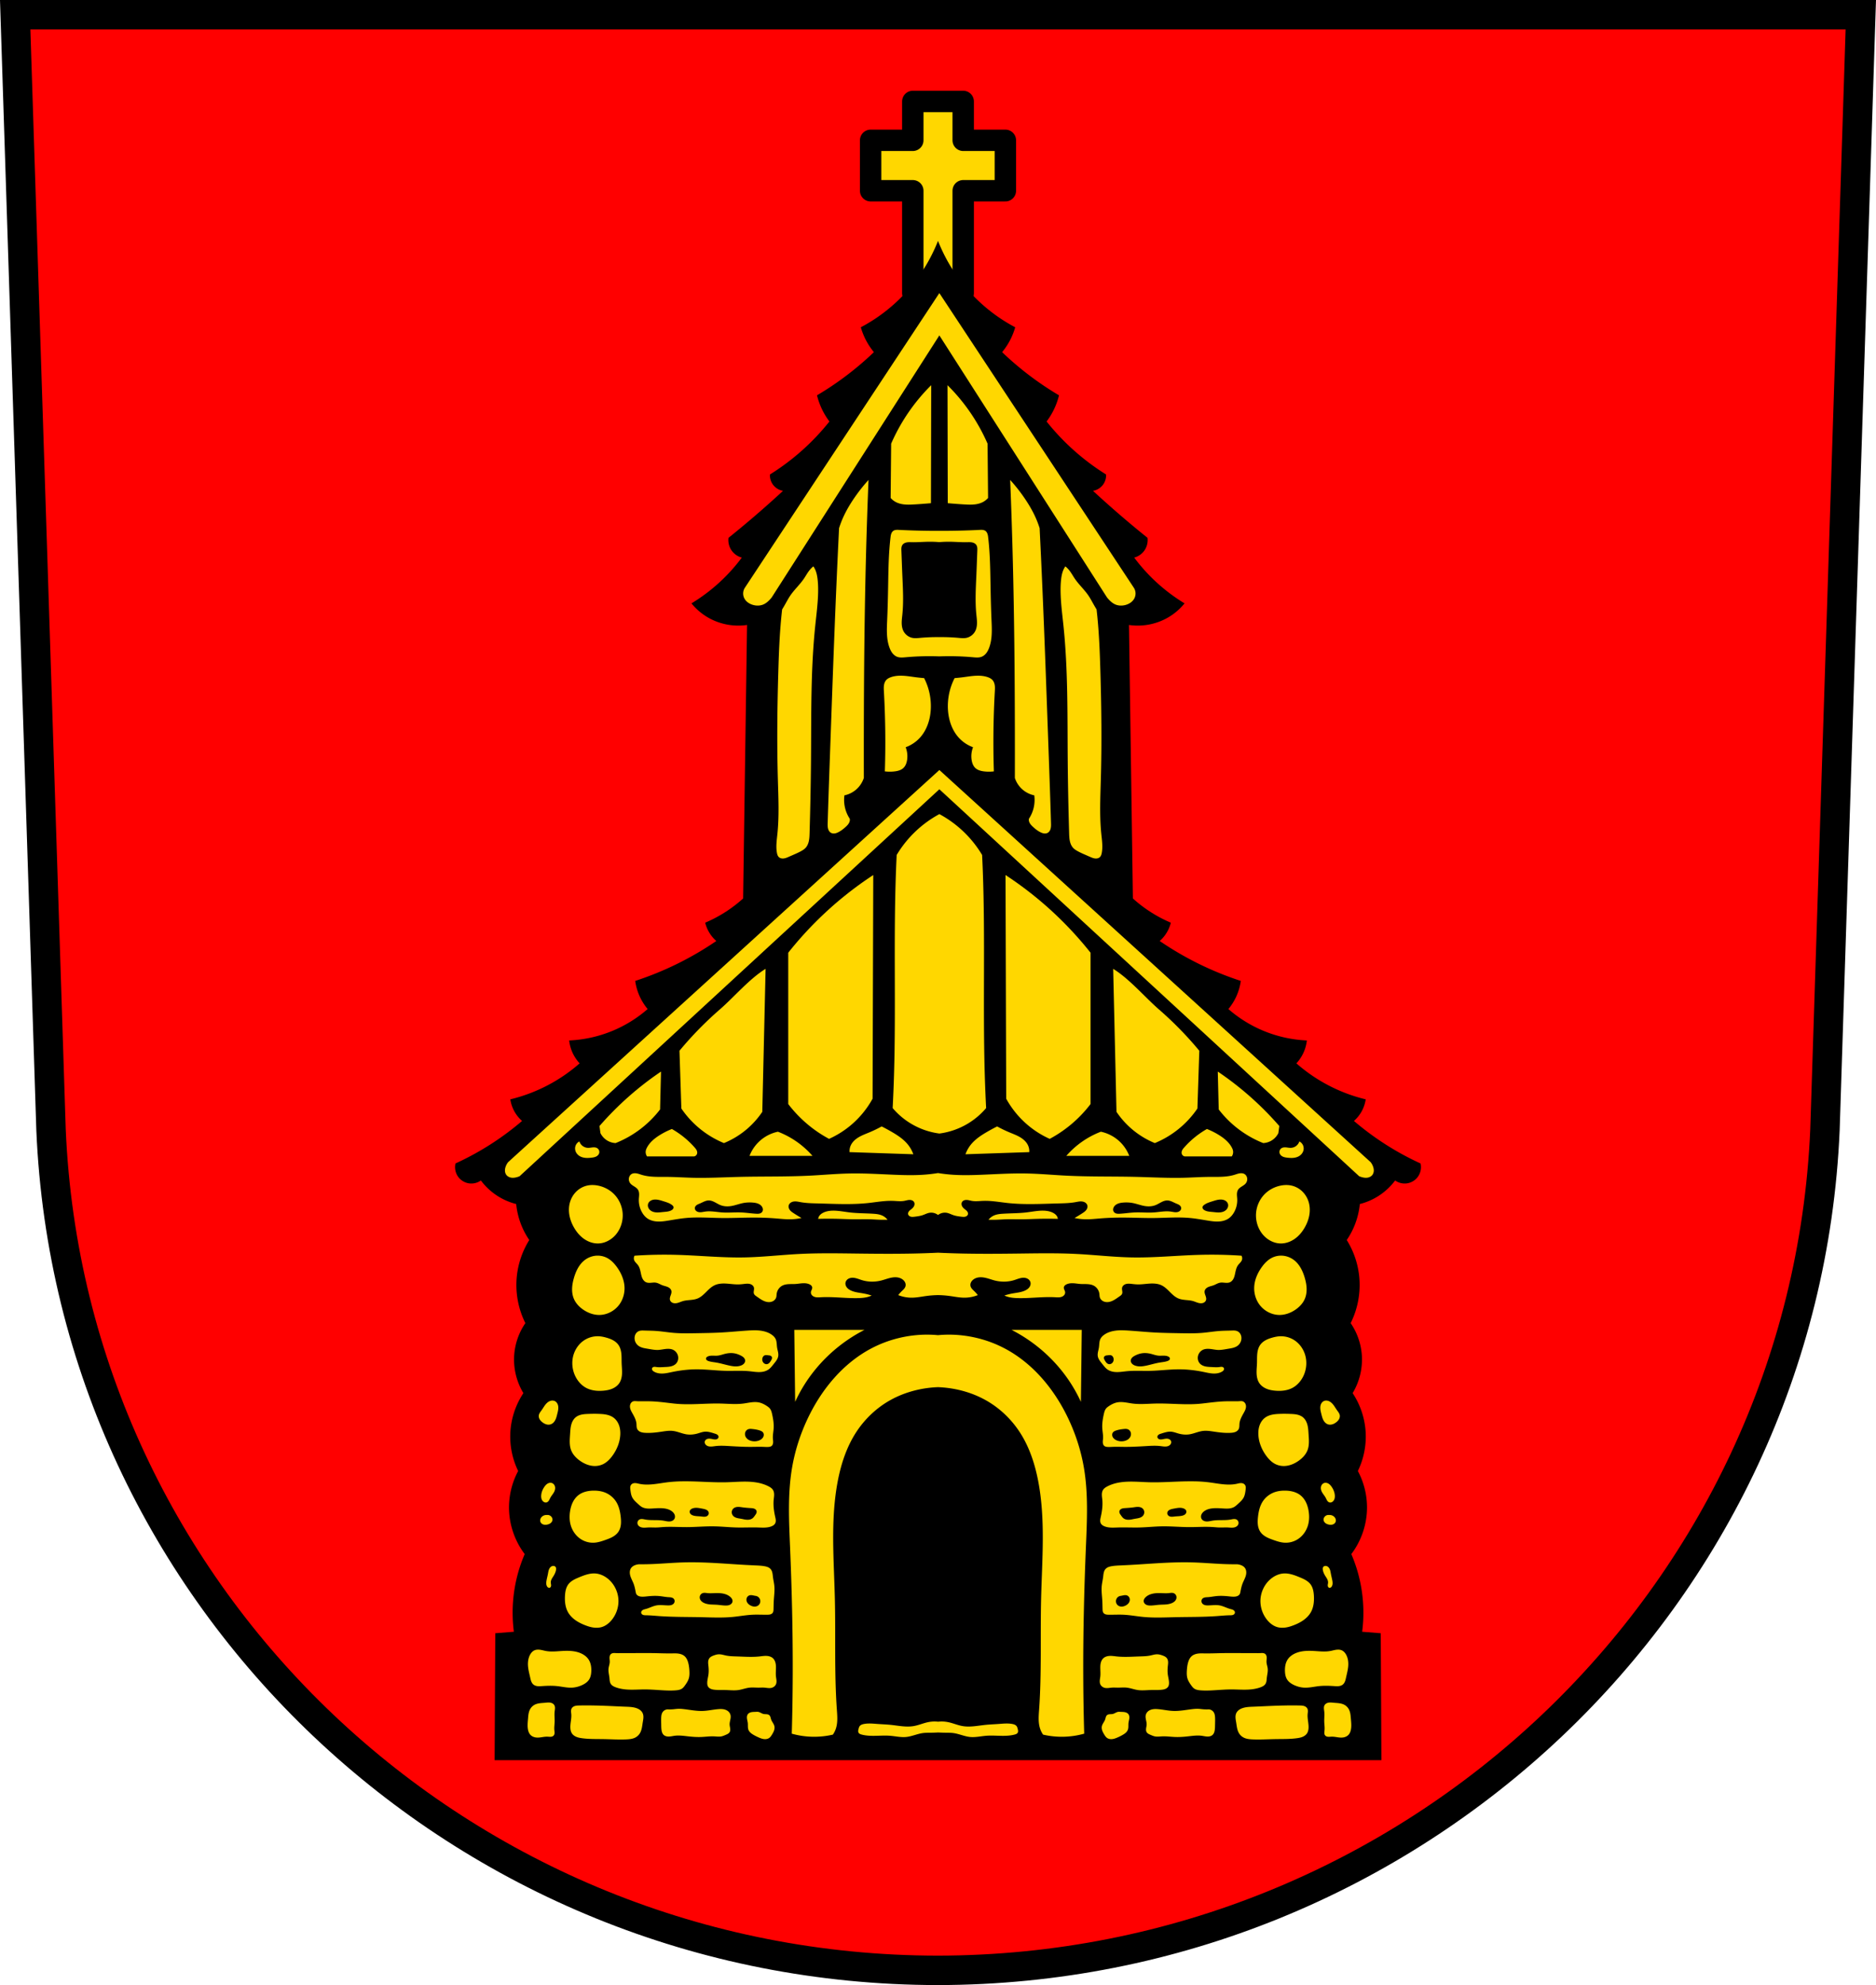 <svg xmlns="http://www.w3.org/2000/svg" width="701.33" height="741.77" viewBox="0 0 701.334 741.769"><path d="m5.679 5.496 13.398 416.62c7.415 175.25 153.92 314.05 331.59 314.14 177.51-.215 324.07-139.06 331.59-314.14l13.398-416.62h-344.98z" fill="red" fill-rule="evenodd"/><g stroke="#000"><path d="M341.246 37.906v14.523H325.48v18.842h15.766v38.27h18.842v-38.27h15.764V52.429h-15.764V37.906h-18.842z" fill="gold" stroke-linejoin="round" stroke-linecap="round" stroke-width="8"/><path d="m5.679 5.496 13.398 416.62c7.415 175.25 153.92 314.05 331.59 314.14 177.51-.215 324.07-139.06 331.59-314.14l13.398-416.62h-344.98z" fill="none" stroke-width="11"/></g><g fill-rule="evenodd"><path d="M350.666 90.016a62.498 62.498 0 0 1-13.691 21.03 62.313 62.313 0 0 1-15.16 11.246 25.511 25.511 0 0 0 1.467 3.912 25.492 25.492 0 0 0 3.424 5.379 116.14 116.14 0 0 1-11.98 10.02 116.386 116.386 0 0 1-9.291 6.113 26.791 26.791 0 0 0 4.645 9.78 88.053 88.053 0 0 1-11 11.49 87.81 87.81 0 0 1-11.246 8.313 5.942 5.942 0 0 0 1.223 3.912 5.954 5.954 0 0 0 3.668 2.201 385.124 385.124 0 0 1-20.381 17.557 6.81 6.81 0 0 0 1.313 4.936 6.789 6.789 0 0 0 3.668 2.445 66.395 66.395 0 0 1-7.092 8.07 66.105 66.105 0 0 1-11.734 9.04c1.761 2.166 3.93 4 6.357 5.379a22.71 22.71 0 0 0 14.424 2.689l-1.467 102.2a50.614 50.614 0 0 1-14.18 9.047c.229.928.556 1.831.977 2.689a13.415 13.415 0 0 0 3.18 4.156 119.21 119.21 0 0 1-30.316 14.914 20.852 20.852 0 0 0 4.645 10.512 47.99 47.99 0 0 1-12.957 8.07 47.963 47.963 0 0 1-16.381 3.668c.149 1.34.477 2.66.977 3.912a15.068 15.068 0 0 0 2.936 4.645 60.98 60.98 0 0 1-25.916 13.447 13.331 13.331 0 0 0 1.467 4.4 13.34 13.34 0 0 0 2.934 3.668 106.278 106.278 0 0 1-24.9 15.891 6.193 6.193 0 0 0 .939 4.891 6.181 6.181 0 0 0 3.973 2.52 6.182 6.182 0 0 0 4.586-1.053 23.815 23.815 0 0 0 6.355 5.867 23.816 23.816 0 0 0 6.846 2.934 28.746 28.746 0 0 0 4.891 13.448 31.896 31.896 0 0 0-4.646 13.447 31.975 31.975 0 0 0 3.18 17.604 24.251 24.251 0 0 0-4.156 11.734 24.308 24.308 0 0 0 3.422 14.426 29.472 29.472 0 0 0-4.889 14.914 29.443 29.443 0 0 0 2.934 14.18 28.965 28.965 0 0 0-3.424 13.447c-.038 6.297 2.06 12.589 5.869 17.604a55.322 55.322 0 0 0-2.465 6.961 55.522 55.522 0 0 0-1.59 22.06l-6.947.559-.246 47.43h331.52l-.246-47.43-6.947-.559a55.443 55.443 0 0 0-1.59-22.06 55.164 55.164 0 0 0-2.465-6.961c3.809-5.01 5.907-11.306 5.869-17.604a28.953 28.953 0 0 0-3.424-13.447 29.452 29.452 0 0 0 2.934-14.18 29.472 29.472 0 0 0-4.889-14.914 24.319 24.319 0 0 0 3.422-14.426 24.251 24.251 0 0 0-4.156-11.734 31.982 31.982 0 0 0 3.18-17.604 31.905 31.905 0 0 0-4.646-13.447 28.787 28.787 0 0 0 4.891-13.448 23.816 23.816 0 0 0 6.846-2.934 23.815 23.815 0 0 0 6.355-5.867 6.182 6.182 0 0 0 4.586 1.053 6.177 6.177 0 0 0 3.973-2.52 6.188 6.188 0 0 0 .939-4.891 106.148 106.148 0 0 1-24.9-15.891 13.34 13.34 0 0 0 2.934-3.668 13.339 13.339 0 0 0 1.467-4.4 60.979 60.979 0 0 1-25.916-13.447 15.075 15.075 0 0 0 2.936-4.645c.499-1.252.828-2.572.977-3.912a47.963 47.963 0 0 1-16.381-3.668 47.892 47.892 0 0 1-12.957-8.07 20.874 20.874 0 0 0 2.934-4.645 20.862 20.862 0 0 0 1.711-5.867 119.292 119.292 0 0 1-30.316-14.914 13.43 13.43 0 0 0 3.18-4.156c.421-.858.748-1.762.977-2.689a50.632 50.632 0 0 1-14.18-9.047l-1.467-102.2a22.71 22.71 0 0 0 14.424-2.689 22.57 22.57 0 0 0 6.357-5.379 66.54 66.54 0 0 1-11.734-9.04 66.255 66.255 0 0 1-7.092-8.07 6.794 6.794 0 0 0 3.668-2.445 6.818 6.818 0 0 0 1.313-4.936 383.003 383.003 0 0 1-20.381-17.557 5.954 5.954 0 0 0 3.668-2.201 5.95 5.95 0 0 0 1.223-3.912 87.715 87.715 0 0 1-22.246-19.803 26.81 26.81 0 0 0 4.645-9.78 116.66 116.66 0 0 1-21.271-16.133 25.492 25.492 0 0 0 3.424-5.379 25.511 25.511 0 0 0 1.467-3.912 62.39 62.39 0 0 1-15.16-11.246 62.405 62.405 0 0 1-13.691-21.03"/><path d="m351.17 109.52-72.73 110.14a3.972 3.972 0 0 0-.609 1.93c-.032.681.115 1.37.424 1.979a4.447 4.447 0 0 0 1.311 1.529 5.906 5.906 0 0 0 1.811.9c1.284.395 2.709.407 3.949-.109.81-.337 1.518-.885 2.145-1.5.377-.37.729-.765 1.051-1.184l62.65-97.88 62.65 97.88c.322.419.674.814 1.051 1.184.626.615 1.334 1.163 2.145 1.5 1.24.516 2.665.504 3.949.109a5.917 5.917 0 0 0 1.811-.9c.542-.406 1-.925 1.311-1.529a3.978 3.978 0 0 0 .424-1.979 3.976 3.976 0 0 0-.609-1.93l-72.73-110.14m-3.047 34.408a70.777 70.777 0 0 0-8.281 9.861 70.447 70.447 0 0 0-6.697 12l-.188 20.281a6.7 6.7 0 0 0 1.861 1.488c1.046.565 2.23.842 3.414.949 1.184.107 2.377.049 3.564-.02 2.08-.12 4.157-.275 6.232-.465l.094-44.1m6.094 0 .094 44.1c2.075.19 4.152.345 6.232.465 1.187.069 2.38.127 3.564.02 1.184-.107 2.368-.384 3.414-.949a6.69 6.69 0 0 0 1.861-1.488l-.188-20.281a70.363 70.363 0 0 0-14.978-21.861m-29.525 35.41a62.815 62.815 0 0 0-6.01 7.756c-1.208 1.845-2.319 3.757-3.252 5.756a36.685 36.685 0 0 0-1.752 4.504c-.355 7.172-.688 14.346-1 21.52-.855 19.68-1.546 39.36-2.252 59.05-.353 9.841-.711 19.684-1 29.527-.012.417-.024.834 0 1.25.029.486.11.976.307 1.422.197.446.517.849.945 1.082.421.229.922.282 1.396.215.475-.067.928-.25 1.355-.467 1.015-.514 1.915-1.229 2.752-2 .338-.311.669-.635.941-1.01.272-.371.485-.793.561-1.246a2.314 2.314 0 0 0 0-.752 12.797 12.797 0 0 1-1.752-4 12.79 12.79 0 0 1-.25-4.754 9.735 9.735 0 0 0 4.754-2.502 9.777 9.777 0 0 0 2.502-4c-.012-6.089-.012-12.177 0-18.266.042-20.854.231-41.707.752-62.55.254-10.178.587-20.354 1-30.527m52.957 0c.413 10.173.746 20.349 1 30.527.521 20.847.71 41.701.752 62.55.012 6.089.012 12.177 0 18.266a9.684 9.684 0 0 0 2.502 4 9.735 9.735 0 0 0 4.754 2.502 12.79 12.79 0 0 1-.25 4.754 12.717 12.717 0 0 1-1.752 4 2.314 2.314 0 0 0 0 .752c.076.454.289.875.561 1.246.272.371.603.694.941 1.01.837.771 1.737 1.486 2.752 2 .428.217.881.399 1.355.467.475.067.975.014 1.396-.215.428-.233.749-.636.945-1.082.197-.446.278-.935.307-1.422.024-.416.012-.833 0-1.25-.291-9.843-.649-19.686-1-29.527-.706-19.686-1.397-39.37-2.252-59.05-.312-7.174-.645-14.348-1-21.52a36.685 36.685 0 0 0-1.752-4.504c-.933-1.999-2.043-3.911-3.252-5.756a61.905 61.905 0 0 0-6.01-7.756m-42.1 18.645a4.541 4.541 0 0 0-.547.023c-.363.04-.726.144-1.027.352-.382.263-.639.678-.793 1.115-.154.438-.213.901-.268 1.361-.715 6.04-.777 12.141-.885 18.225-.074 4.189-.173 8.377-.355 12.563-.153 3.514-.35 7.146.885 10.439.265.707.599 1.396 1.063 1.992.463.596 1.064 1.099 1.77 1.369 1 .384 2.115.273 3.184.176a98.798 98.798 0 0 1 12.596-.328c4.2-.154 8.41-.054 12.596.328 1.069.098 2.181.208 3.184-.176.705-.27 1.306-.773 1.77-1.369.463-.596.797-1.285 1.063-1.992 1.235-3.294 1.038-6.925.885-10.439-.183-4.185-.281-8.374-.355-12.563-.108-6.084-.17-12.182-.885-18.225-.054-.461-.114-.924-.268-1.361-.154-.438-.411-.852-.793-1.115-.301-.207-.664-.311-1.027-.352a4.541 4.541 0 0 0-.547-.023c-.183.002-.366.012-.549.021-5.02.254-10.05.367-15.07.355a285.7 285.7 0 0 1-15.07-.355c-.183-.009-.366-.019-.549-.021m11.695 4.443c1.31-.016 2.621.038 3.926.15a39.88 39.88 0 0 1 3.926-.15c2.124.027 4.245.223 6.369.178.645-.014 1.297-.049 1.93.078.316.064.627.168.906.33s.528.383.703.654c.198.306.298.667.34 1.029.042.362.028.729.014 1.094-.117 3.067-.221 6.133-.354 9.199-.212 4.895-.497 9.811 0 14.686.103 1.013.241 2.027.238 3.045-.003 1.018-.153 2.053-.594 2.971-.64 1.333-1.914 2.352-3.361 2.654-.985.206-2.01.092-3.01 0a68.582 68.582 0 0 0-7.109-.275 68.85 68.85 0 0 0-7.109.275c-1 .092-2.02.206-3.01 0-1.448-.302-2.721-1.321-3.361-2.654-.441-.918-.591-1.952-.594-2.971-.003-1.018.135-2.032.238-3.045.497-4.875.212-9.79 0-14.686-.133-3.066-.236-6.132-.354-9.199-.014-.365-.028-.731.014-1.094.042-.362.142-.723.34-1.029.175-.271.424-.493.703-.654.279-.162.59-.266.906-.33.633-.127 1.284-.092 1.93-.078 2.124.045 4.245-.151 6.369-.178m-43.17 9.201a9.657 9.657 0 0 0-1.414 1.416c-.805.991-1.404 2.129-2.123 3.184-1.536 2.255-3.603 4.111-5.131 6.371-.652.964-1.2 1.993-1.77 3.01a76.278 76.278 0 0 1-1.24 2.123c-.129 1.119-.247 2.24-.354 3.361-.617 6.469-.867 12.967-1.061 19.463-.404 13.561-.561 27.13-.178 40.693.192 6.785.518 13.595-.176 20.348-.242 2.356-.608 4.749-.178 7.078.054.29.121.579.23.854.11.274.263.534.477.738.372.357.9.521 1.416.531.866.018 1.685-.356 2.477-.707 1.424-.631 2.872-1.215 4.246-1.947.712-.379 1.416-.809 1.947-1.416.526-.601.86-1.351 1.063-2.123.286-1.093.321-2.232.354-3.361.264-9.14.457-18.281.529-27.424.133-16.706-.136-33.456 1.594-50.07.423-4.064.965-8.124 1.061-12.209.039-1.653.005-3.311-.176-4.955-.154-1.401-.423-2.812-1.063-4.068a7.403 7.403 0 0 0-.531-.885m94.2 0a7.403 7.403 0 0 0-.531.885c-.639 1.256-.908 2.667-1.063 4.068-.181 1.644-.215 3.302-.176 4.955.096 4.085.638 8.145 1.061 12.209 1.729 16.617 1.461 33.366 1.594 50.07.073 9.143.265 18.284.529 27.424.033 1.129.067 2.269.354 3.361.202.772.537 1.522 1.063 2.123.531.607 1.235 1.037 1.947 1.416 1.374.733 2.822 1.316 4.246 1.947.792.351 1.611.725 2.477.707.516-.011 1.044-.174 1.416-.531a2.09 2.09 0 0 0 .477-.738c.11-.274.177-.563.23-.854.43-2.329.064-4.722-.178-7.078-.694-6.753-.367-13.562-.176-20.348.383-13.562.227-27.13-.178-40.693-.194-6.496-.444-12.994-1.061-19.463a171.553 171.553 0 0 0-.354-3.361 76.278 76.278 0 0 1-1.24-2.123c-.57-1.014-1.118-2.044-1.77-3.01-1.528-2.26-3.595-4.116-5.131-6.371-.719-1.055-1.318-2.192-2.123-3.184a9.657 9.657 0 0 0-1.414-1.416m-61.82 40.855c-1.142.021-2.281.173-3.357.547-.657.228-1.301.549-1.77 1.063-.501.549-.764 1.281-.867 2.02-.103.736-.059 1.486-.018 2.229.559 9.956.679 19.934.355 29.9 1.232.156 2.483.156 3.715 0 1.149-.146 2.334-.454 3.186-1.238.831-.765 1.24-1.892 1.414-3.01a9.227 9.227 0 0 0-.531-4.777 13.394 13.394 0 0 0 5.309-3.537c2.571-2.809 3.833-6.639 4.07-10.439a22.96 22.96 0 0 0-2.479-11.855 64.21 64.21 0 0 1-3.361-.354c-1.506-.199-3.01-.451-4.525-.527-.379-.019-.76-.026-1.141-.02m29.445 0c-.381-.007-.761 0-1.141.02-1.517.076-3.02.329-4.525.527a65.304 65.304 0 0 1-3.361.354 22.984 22.984 0 0 0-2.479 11.855c.237 3.8 1.5 7.63 4.07 10.439a13.394 13.394 0 0 0 5.309 3.537 9.218 9.218 0 0 0-.531 4.777c.174 1.116.583 2.243 1.414 3.01.852.784 2.037 1.093 3.186 1.238 1.232.156 2.483.156 3.715 0a337.677 337.677 0 0 1 .355-29.9c.042-.743.086-1.492-.018-2.229-.103-.736-.366-1.468-.867-2.02-.468-.514-1.113-.835-1.77-1.063-1.076-.373-2.215-.526-3.357-.547m-14.723 35.25-161.2 146.51a5.776 5.776 0 0 0-.93 1.674c-.18.509-.29 1.048-.266 1.588.025.54.19 1.08.514 1.512.425.567 1.102.913 1.801 1.031.699.118 1.422.023 2.105-.164.36-.099.711-.222 1.053-.371l156.93-144.59 156.93 144.59c.342.149.693.272 1.053.371.684.188 1.406.282 2.105.164.699-.118 1.375-.464 1.801-1.031.324-.432.489-.972.514-1.512.025-.54-.085-1.079-.266-1.588a5.79 5.79 0 0 0-.93-1.674l-161.2-146.51m0 16.469a41.665 41.665 0 0 0-15.969 15.266 502.426 502.426 0 0 0-.25 5.756c-.963 25.507.011 51.05-.752 76.57a563.34 563.34 0 0 1-.5 12.26 27.68 27.68 0 0 0 6.756 5.756 27.69 27.69 0 0 0 10.715 3.754 27.696 27.696 0 0 0 10.715-3.754 27.68 27.68 0 0 0 6.756-5.756 563.34 563.34 0 0 1-.5-12.26c-.763-25.514.211-51.06-.752-76.57a502.426 502.426 0 0 0-.25-5.756 41.563 41.563 0 0 0-5.504-7.256 41.759 41.759 0 0 0-10.465-8.01m-24.727 22.771a135.252 135.252 0 0 0-20.77 16.764 135.118 135.118 0 0 0-11.01 12.262v56.55a47.58 47.58 0 0 0 7.758 8.01 47.13 47.13 0 0 0 7.506 5 35.163 35.163 0 0 0 8.01-5 34.995 34.995 0 0 0 8.258-10.01l.25-83.57m49.45 0 .25 83.57a35.05 35.05 0 0 0 8.258 10.01 34.801 34.801 0 0 0 8.01 5 47.609 47.609 0 0 0 7.506-5 47.172 47.172 0 0 0 7.758-8.01v-56.55a135.118 135.118 0 0 0-11.01-12.262 135.156 135.156 0 0 0-20.77-16.764m-89.7 35.05c-6.114 3.765-11.74 10.506-17.16 15.215a131.832 131.832 0 0 0-15.04 15.395l.709 21.584a35.678 35.678 0 0 0 15.924 12.918 31.868 31.868 0 0 0 8.67-5.309 32.014 32.014 0 0 0 5.662-6.369l1.236-53.43m129.94 0 1.236 53.43a31.843 31.843 0 0 0 14.332 11.678 35.678 35.678 0 0 0 15.924-12.918l.709-21.584a132.15 132.15 0 0 0-15.04-15.395c-5.42-4.709-11.05-11.45-17.16-15.215m-169.04 38.39a118.01 118.01 0 0 0-23 20.348l.354 2.654a6.727 6.727 0 0 0 2.654 2.832 6.711 6.711 0 0 0 3.01.885 39.249 39.249 0 0 0 16.631-12.565l.354-14.156m208.14 0 .354 14.156c1.859 2.42 4 4.62 6.369 6.545a39.399 39.399 0 0 0 10.262 6.02 6.726 6.726 0 0 0 3.01-.885 6.727 6.727 0 0 0 2.654-2.832l.354-2.654a117.88 117.88 0 0 0-23-20.348m-125.66 20.498a47.387 47.387 0 0 1-4.641 2.24c-1.323.552-2.68 1.047-3.914 1.777s-2.36 1.725-2.969 3.02a5.23 5.23 0 0 0-.479 2.561l23.846.801a12.486 12.486 0 0 0-2.08-3.682c-1.596-1.953-3.743-3.371-5.922-4.641a69.705 69.705 0 0 0-3.842-2.08m43.18 0a70.07 70.07 0 0 0-3.842 2.08c-2.179 1.27-4.326 2.688-5.922 4.641a12.474 12.474 0 0 0-2.08 3.682l23.846-.801a5.22 5.22 0 0 0-.479-2.561c-.609-1.298-1.734-2.293-2.969-3.02-1.234-.73-2.591-1.225-3.914-1.777a47.498 47.498 0 0 1-4.641-2.24m-121.6.959a27.77 27.77 0 0 0-4.48 2.242c-1.915 1.185-3.733 2.659-4.803 4.641-.218.403-.404.828-.48 1.279-.121.72.056 1.488.48 2.082h17.605a1.442 1.442 0 0 0 1.12-1.122c.083-.414-.021-.847-.213-1.223-.192-.375-.467-.701-.746-1.018a33.096 33.096 0 0 0-8.482-6.883m200.02 0a33.113 33.113 0 0 0-8.482 6.883c-.279.316-.554.642-.746 1.018-.192.375-.296.809-.213 1.223a1.439 1.439 0 0 0 1.12 1.122h17.605a2.816 2.816 0 0 0 .48-2.082c-.076-.452-.263-.876-.48-1.279-1.07-1.981-2.888-3.456-4.803-4.641a27.688 27.688 0 0 0-4.48-2.242m-160.38 1.014a14.68 14.68 0 0 0-7.432 4.07 14.626 14.626 0 0 0-3.184 4.953h23.531a32.682 32.682 0 0 0-12.916-9.024m120.73 0a32.682 32.682 0 0 0-12.916 9.024h23.531a14.606 14.606 0 0 0-3.184-4.953 14.653 14.653 0 0 0-7.432-4.07m-194.95 3.629a2.976 2.976 0 0 0-1.24 1.195 2.98 2.98 0 0 0-.361 1.686 3.21 3.21 0 0 0 .609 1.604 3.8 3.8 0 0 0 1.311 1.117c.628.33 1.332.494 2.039.551.707.057 1.419.007 2.123-.072.577-.065 1.161-.153 1.689-.395a2.58 2.58 0 0 0 .721-.482c.208-.202.375-.448.471-.723.119-.343.121-.724.006-1.068a1.686 1.686 0 0 0-.646-.852 2.065 2.065 0 0 0-.836-.313 3.782 3.782 0 0 0-.896-.016c-.597.052-1.19.187-1.789.168a3.507 3.507 0 0 1-1.979-.695c-.568-.426-1-1.03-1.221-1.705m269.16 0a3.5 3.5 0 0 1-1.221 1.705 3.505 3.505 0 0 1-1.979.695c-.599.019-1.192-.116-1.789-.168a3.73 3.73 0 0 0-.896.016 2.05 2.05 0 0 0-.836.313 1.667 1.667 0 0 0-.64 1.92c.095.274.262.52.471.723.208.202.457.362.721.482.528.242 1.112.329 1.689.395.704.079 1.416.129 2.123.072.707-.057 1.411-.221 2.039-.551.513-.269.97-.649 1.311-1.117.34-.468.561-1.026.609-1.604a2.983 2.983 0 0 0-.361-1.686 2.982 2.982 0 0 0-1.24-1.195m-135.08 11.816c-1.85.302-3.715.515-5.586.639-3.568.236-7.15.146-10.723 0-5.547-.226-11.09-.583-16.645-.479-4.915.092-9.814.545-14.723.799-8.899.46-17.818.259-26.727.48-5.815.144-11.631.469-17.445.32-3.148-.08-6.294-.3-9.443-.32-3.225-.021-6.522.156-9.602-.801-.637-.198-1.265-.443-1.926-.537a3.243 3.243 0 0 0-.998 0 2.159 2.159 0 0 0-.918.377 2.084 2.084 0 0 0-.639.801 2.422 2.422 0 0 0-.203 1.324c.058.449.241.881.521 1.236.39.495.944.828 1.477 1.164.532.336 1.07.703 1.404 1.236.319.508.423 1.125.428 1.725.005.6-.081 1.198-.107 1.797a9.23 9.23 0 0 0 1.121 4.801c.513.937 1.2 1.794 2.08 2.4 1.11.765 2.473 1.098 3.82 1.156 1.347.059 2.691-.14 4.02-.355 2.183-.353 4.361-.754 6.563-.961 4.411-.415 8.853-.053 13.283 0 4.055.049 8.107-.162 12.162-.16 2.724 0 5.448.099 8.162.32 1.812.147 3.624.35 5.441.32a21.346 21.346 0 0 0 4.162-.48 65.17 65.17 0 0 1-2.881-1.76c-.517-.335-1.039-.685-1.426-1.164a2.46 2.46 0 0 1-.443-.805 1.8 1.8 0 0 1-.051-.912c.092-.423.361-.795.709-1.053a2.647 2.647 0 0 1 1.199-.467c.857-.122 1.72.085 2.572.238 2.161.388 4.368.423 6.563.48 6.245.162 12.514.51 18.725-.16 3.091-.334 6.174-.918 9.281-.799 1.389.053 2.794.247 4.162 0 .657-.119 1.301-.34 1.969-.352.334-.006.673.043.979.178.306.134.577.358.734.652.117.218.167.469.16.717a1.846 1.846 0 0 1-.176.717c-.207.449-.563.815-.945 1.129-.314.258-.654.489-.916.799-.131.155-.242.33-.311.521-.068.191-.094.4-.055.6.046.234.178.446.355.605.177.159.397.267.627.33.459.127.945.079 1.418.025 1.083-.124 2.173-.276 3.201-.641.748-.266 1.462-.644 2.24-.801a4.16 4.16 0 0 1 3.348.801 4.162 4.162 0 0 1 3.348-.801c.779.157 1.492.535 2.24.801 1.028.365 2.118.517 3.201.641.473.054.959.101 1.418-.025.229-.063.45-.171.627-.33s.31-.372.355-.605a1.14 1.14 0 0 0-.057-.6 1.686 1.686 0 0 0-.311-.521c-.262-.31-.602-.541-.916-.799-.383-.314-.738-.68-.945-1.129a1.841 1.841 0 0 1-.176-.717 1.437 1.437 0 0 1 .16-.717c.157-.294.429-.518.734-.652.306-.134.645-.184.979-.178.668.012 1.312.233 1.969.352 1.368.247 2.773.053 4.162 0 3.107-.12 6.19.465 9.281.799 6.211.67 12.48.323 18.725.16 2.195-.057 4.402-.093 6.563-.48.852-.153 1.715-.361 2.572-.238.428.061.851.209 1.199.467.348.257.617.63.709 1.053.066.301.042.618-.051.912-.092.294-.25.565-.443.805-.387.479-.909.829-1.426 1.164a65.17 65.17 0 0 1-2.881 1.76c1.367.296 2.764.457 4.162.48 1.818.03 3.63-.173 5.441-.32 2.715-.221 5.439-.319 8.162-.32 4.055-.002 8.107.209 12.162.16 4.43-.053 8.872-.415 13.283 0 2.201.207 4.38.608 6.563.961 1.331.215 2.675.414 4.02.355 1.347-.059 2.71-.391 3.82-1.156.88-.607 1.567-1.463 2.08-2.4a9.227 9.227 0 0 0 1.121-4.801c-.026-.599-.112-1.197-.107-1.797.005-.6.109-1.216.428-1.725.334-.533.872-.9 1.404-1.236.532-.336 1.087-.67 1.477-1.164.28-.356.464-.787.521-1.236a2.42 2.42 0 0 0-.203-1.324 2.075 2.075 0 0 0-.639-.801 2.171 2.171 0 0 0-.918-.377 3.243 3.243 0 0 0-.998 0c-.661.094-1.288.339-1.926.537-3.08.957-6.376.78-9.602.801-3.149.021-6.295.24-9.443.32-5.815.149-11.63-.176-17.445-.32-8.908-.221-17.827-.021-26.727-.48-4.909-.254-9.808-.707-14.723-.799-5.55-.104-11.1.253-16.645.479-3.573.146-7.154.236-10.723 0a58.5 58.5 0 0 1-5.586-.639h-.002m-129.14 4.473a8.912 8.912 0 0 0-2.207.254 8.512 8.512 0 0 0-3.885 2.191 9.187 9.187 0 0 0-2.309 3.824c-.488 1.582-.554 3.281-.281 4.914.273 1.633.88 3.201 1.697 4.641.936 1.65 2.167 3.152 3.711 4.254 1.544 1.102 3.416 1.786 5.313 1.762 2.499-.032 4.899-1.307 6.547-3.186 1.932-2.203 2.877-5.217 2.654-8.139-.201-2.633-1.337-5.193-3.186-7.078-1.574-1.606-3.64-2.708-5.838-3.184a10.952 10.952 0 0 0-2.217-.254m259.28 0c-.744.005-1.49.097-2.217.254-2.198.476-4.264 1.578-5.838 3.184-1.849 1.885-2.985 4.445-3.186 7.078-.223 2.922.722 5.936 2.654 8.139 1.648 1.879 4.048 3.154 6.547 3.186 1.897.024 3.768-.66 5.313-1.762 1.544-1.102 2.774-2.604 3.711-4.254.817-1.44 1.424-3.01 1.697-4.641.273-1.633.207-3.332-.281-4.914a9.176 9.176 0 0 0-2.309-3.824 8.498 8.498 0 0 0-3.885-2.191 8.912 8.912 0 0 0-2.207-.254m-236.23 5.449c1.196-.117 2.375.28 3.521.641 1.123.354 2.289.695 3.201 1.439.105.086.206.178.291.283a.966.966 0 0 1 .188.357.837.837 0 0 1 0 .404 1.042 1.042 0 0 1-.174.365c-.159.22-.386.383-.625.512-.919.495-2 .539-3.041.639-1.175.113-2.381.306-3.521 0-.695-.187-1.353-.571-1.773-1.154a2.343 2.343 0 0 1-.416-.984 2 2 0 0 1 .109-1.061c.174-.433.511-.792.912-1.031a3.19 3.19 0 0 1 1.328-.41m211.29 0c.297-.026.596-.029.895 0 .465.046.927.171 1.328.41.401.239.738.598.912 1.031.134.334.167.705.109 1.061a2.338 2.338 0 0 1-.416.984c-.421.584-1.079.968-1.773 1.154-1.14.306-2.346.113-3.521 0-1.039-.1-2.122-.144-3.041-.639-.239-.129-.466-.291-.625-.512a1.06 1.06 0 0 1-.174-.365.837.837 0 0 1 .188-.761c.085-.105.186-.197.291-.283.912-.745 2.078-1.086 3.201-1.439.86-.271 1.737-.562 2.627-.641m-190.97.32c.811-.019 1.593.286 2.314.656.722.37 1.41.81 2.166 1.104 1.262.489 2.666.539 4 .32 1.52-.249 2.967-.83 4.48-1.119a13.248 13.248 0 0 1 3.682-.16c.642.058 1.286.16 1.883.404.596.245 1.144.643 1.477 1.195.176.292.289.625.299.965.009.34-.09.686-.299.955-.248.32-.633.51-1.029.594-.396.083-.807.07-1.211.047-1.871-.105-3.729-.404-5.602-.48-2.346-.096-4.698.156-7.04 0-2.137-.143-4.282-.624-6.402-.32-.796.114-1.602.34-2.393.193-.395-.073-.78-.247-1.061-.535a1.434 1.434 0 0 1-.322-.504 1.226 1.226 0 0 1-.064-.594c.031-.216.125-.421.256-.596s.299-.322.48-.443c.363-.244.781-.389 1.184-.561.524-.224 1.026-.494 1.551-.715.525-.221 1.081-.393 1.65-.406m171.54 0c.569.013 1.125.186 1.65.406.525.221 1.027.491 1.551.715.402.172.82.317 1.184.561.182.122.349.268.48.443s.224.379.256.596c.029.199.005.405-.064.594a1.44 1.44 0 0 1-.324.504c-.281.288-.663.462-1.059.535-.791.147-1.596-.079-2.393-.193-2.12-.304-4.267.178-6.404.32-2.343.156-4.693-.096-7.04 0-1.873.077-3.73.375-5.602.48-.404.023-.815.037-1.211-.047-.396-.083-.781-.274-1.029-.594a1.5 1.5 0 0 1-.301-.955c.009-.34.125-.673.301-.965.332-.552.878-.951 1.475-1.195.596-.245 1.243-.346 1.885-.404a13.288 13.288 0 0 1 3.682.16c1.513.289 2.96.87 4.48 1.119 1.336.219 2.74.169 4-.32.756-.293 1.444-.734 2.166-1.104.721-.37 1.504-.675 2.314-.656m-125.12 3.809c-1.282.024-2.559.237-3.684.832-.575.304-1.112.719-1.439 1.281a2.48 2.48 0 0 0-.32.959 134.89 134.89 0 0 1 7.842 0c1.867.054 3.734.148 5.602.16 2.027.014 4.056-.068 6.082 0 1.121.038 2.238.121 3.359.16 1.013.036 2.028.036 3.041 0a5.436 5.436 0 0 0-2.08-1.6c-1.051-.457-2.217-.569-3.361-.641-2.88-.18-5.776-.147-8.643-.48-1.709-.199-3.404-.526-5.121-.639-.423-.028-.85-.041-1.277-.033m78.71 0c-.427-.008-.854.006-1.277.033-1.717.112-3.412.44-5.121.639-2.867.333-5.762.3-8.643.48-1.144.072-2.31.183-3.361.641a5.436 5.436 0 0 0-2.08 1.6c1.013.036 2.028.036 3.041 0 1.121-.039 2.238-.123 3.359-.16 2.026-.068 4.055.014 6.082 0 1.868-.012 3.734-.106 5.602-.16a134.89 134.89 0 0 1 7.842 0 2.48 2.48 0 0 0-.32-.959c-.327-.563-.864-.977-1.439-1.281-1.125-.595-2.402-.809-3.684-.832m-39.35 15.717c-3.141.148-6.284.255-9.428.32-6.934.144-13.872.088-20.807 0-7.256-.092-14.519-.217-21.766.16-6.833.356-13.643 1.156-20.484 1.279-8.435.152-16.854-.728-25.287-.959a164.449 164.449 0 0 0-15.684.318 1.948 1.948 0 0 0-.16 1.602c.132.381.38.71.646 1.012.266.302.555.584.793.908.675.919.884 2.086 1.121 3.201.135.633.288 1.271.582 1.848.294.577.744 1.095 1.338 1.354.568.247 1.213.239 1.83.189.617-.05 1.241-.135 1.852-.029.852.148 1.592.652 2.4.959.647.245 1.339.365 1.973.643.317.139.618.318.867.559.249.24.443.544.521.881.068.294.046.602-.018.896-.064.295-.168.577-.27.861-.101.284-.2.572-.248.869-.048.298-.044.608.055.893.147.424.501.759.912.939.411.181.874.219 1.32.168.892-.101 1.707-.535 2.568-.787.886-.26 1.817-.326 2.736-.414.919-.088 1.848-.2 2.705-.545 1.316-.529 2.357-1.561 3.361-2.563.919-.917 1.866-1.848 3.041-2.4 1.343-.631 2.879-.713 4.361-.627 1.482.086 2.957.328 4.441.307.696 0 1.389-.077 2.08-.158.752-.089 1.522-.192 2.258-.014a2.41 2.41 0 0 1 1.01.496c.287.247.502.585.572.957.07.371-.002.752-.057 1.125s-.089.767.057 1.115c.089.212.24.393.41.547.17.154.362.284.551.414 1.195.823 2.383 1.758 3.805 2.049.711.145 1.471.116 2.137-.174a2.68 2.68 0 0 0 .887-.619c.248-.265.435-.586.533-.936.117-.415.105-.854.16-1.281.162-1.266.954-2.443 2.082-3.041.744-.394 1.595-.535 2.436-.582.841-.047 1.685-.004 2.525-.057.891-.056 1.774-.221 2.666-.268.892-.047 1.815.029 2.615.426.23.114.45.256.625.443s.304.423.334.678c.036.305-.068.608-.188.891-.12.283-.258.564-.291.869-.043.395.099.798.348 1.107.249.309.598.529.973.662.748.266 1.566.198 2.359.152 4.69-.268 9.388.45 14.08.32 1.02-.028 2.045-.097 3.041-.32a9.977 9.977 0 0 0 1.92-.641 24.64 24.64 0 0 0-3.201-.801c-1.572-.282-3.205-.419-4.641-1.119-.584-.285-1.135-.669-1.514-1.197a2.522 2.522 0 0 1-.408-.879 2.019 2.019 0 0 1 .002-.965c.144-.56.555-1.031 1.061-1.313.506-.281 1.098-.386 1.676-.367 1.157.038 2.24.537 3.346.879 2.323.719 4.843.75 7.201.16 1.414-.354 2.774-.924 4.215-1.141.72-.108 1.462-.127 2.176.02.714.146 1.401.462 1.932.961.303.285.554.63.703 1.018.149.388.194.818.098 1.223-.094.395-.317.749-.58 1.059-.263.309-.57.581-.861.863-.462.448-.889.929-1.279 1.439 1.573.63 3.266.959 4.961.961 1.881.002 3.737-.391 5.602-.641a36.714 36.714 0 0 1 4.307-.32 36.73 36.73 0 0 1 4.307.32c1.865.249 3.72.643 5.602.641a13.425 13.425 0 0 0 4.961-.961c-.39-.511-.818-.992-1.279-1.439-.292-.283-.598-.554-.861-.863-.263-.309-.486-.663-.58-1.059a2.081 2.081 0 0 1 .096-1.223c.149-.388.4-.733.703-1.018.531-.499 1.218-.815 1.932-.961.714-.146 1.455-.128 2.176-.02 1.441.216 2.801.787 4.215 1.141 2.359.59 4.879.559 7.201-.16 1.105-.342 2.189-.841 3.346-.879.578-.019 1.17.086 1.676.367s.917.752 1.061 1.313c.081.315.079.649.004.965a2.522 2.522 0 0 1-.408.879c-.379.528-.93.912-1.514 1.197-1.436.701-3.068.837-4.641 1.119a24.32 24.32 0 0 0-3.201.801c.616.278 1.26.493 1.92.641.996.223 2.02.292 3.041.32 4.696.13 9.394-.588 14.08-.32.793.045 1.611.114 2.359-.152a2.18 2.18 0 0 0 .973-.662c.249-.309.391-.713.348-1.107-.033-.305-.171-.586-.291-.869-.12-.283-.224-.586-.188-.891a1.22 1.22 0 0 1 .334-.678 2.14 2.14 0 0 1 .625-.443c.8-.396 1.723-.473 2.615-.426.892.047 1.775.211 2.666.268.84.053 1.685 0 2.525.057.841.047 1.692.188 2.436.582 1.128.598 1.92 1.775 2.082 3.041.055.427.043.867.16 1.281.098.349.285.671.533.936.248.265.554.474.887.619.665.289 1.426.319 2.137.174 1.422-.291 2.609-1.226 3.805-2.049.189-.13.38-.26.551-.414a1.57 1.57 0 0 0 .41-.547c.145-.348.109-.742.055-1.115-.055-.373-.125-.754-.055-1.125.07-.372.286-.71.572-.957a2.41 2.41 0 0 1 1.01-.496c.736-.178 1.506-.075 2.258.014.691.081 1.384.148 2.08.158 1.484.022 2.959-.221 4.441-.307 1.482-.086 3.02-.004 4.361.627 1.175.552 2.122 1.484 3.041 2.4 1 1 2.045 2.033 3.361 2.563.857.345 1.786.457 2.705.545.919.088 1.85.154 2.736.414.861.252 1.676.686 2.568.787.446.051.909.013 1.32-.168.411-.181.765-.515.912-.939.099-.285.103-.595.055-.893a4.977 4.977 0 0 0-.248-.869c-.101-.284-.206-.567-.27-.861a2.054 2.054 0 0 1-.018-.896c.078-.337.273-.641.521-.881.249-.24.55-.42.867-.559.634-.277 1.326-.397 1.973-.643.808-.307 1.549-.811 2.4-.959.61-.106 1.234-.02 1.852.029.617.049 1.262.058 1.83-.189.594-.259 1.044-.777 1.338-1.354.294-.577.447-1.214.582-1.848.237-1.115.446-2.283 1.121-3.201.238-.324.527-.606.793-.908.266-.302.515-.631.646-1.012a1.948 1.948 0 0 0-.16-1.602 164.114 164.114 0 0 0-15.684-.318c-8.433.231-16.852 1.111-25.287.959-6.841-.123-13.651-.924-20.484-1.279-7.247-.377-14.509-.252-21.766-.16-6.935.088-13.873.144-20.807 0a357.171 357.171 0 0 1-9.428-.32m-127.03 1.096c-.359 0-.719.004-1.076.045a8.064 8.064 0 0 0-3.947 1.596c-2.122 1.614-3.335 4.162-4.068 6.725-.364 1.272-.631 2.579-.672 3.902-.041 1.323.151 2.666.672 3.883.717 1.675 2.031 3.045 3.539 4.068 1.722 1.168 3.757 1.928 5.838 1.947 2.958.028 5.863-1.505 7.609-3.893 1.3-1.777 1.976-3.992 1.945-6.193-.039-2.804-1.193-5.508-2.83-7.785-1.034-1.439-2.3-2.763-3.893-3.539a7.618 7.618 0 0 0-3.117-.756m255.07 0a7.618 7.618 0 0 0-3.117.756c-1.593.776-2.858 2.1-3.893 3.539-1.637 2.277-2.791 4.981-2.83 7.785-.031 2.202.645 4.416 1.945 6.193 1.747 2.388 4.651 3.92 7.609 3.893 2.081-.019 4.115-.779 5.838-1.947 1.508-1.023 2.822-2.393 3.539-4.068.521-1.217.712-2.56.672-3.883-.041-1.323-.308-2.63-.672-3.902-.734-2.563-1.947-5.11-4.068-6.725a8.064 8.064 0 0 0-3.947-1.596 7.584 7.584 0 0 0-1.076-.045M296.94 496.93l.32 26.887a55.692 55.692 0 0 1 3.361-6.242c3.516-5.638 8.05-10.635 13.283-14.723a58.108 58.108 0 0 1 9.281-5.922h-26.25m81.23 0a58.063 58.063 0 0 1 9.281 5.922c5.237 4.088 9.768 9.08 13.283 14.723a56.044 56.044 0 0 1 3.361 6.242l.32-26.887h-26.25m-95.87.158a37.106 37.106 0 0 0-2.709.096c-3.223.202-6.436.525-9.66.709-3.217.184-6.441.23-9.662.285-2.843.049-5.691.106-8.523-.143-2.183-.192-4.349-.563-6.535-.709-1.418-.095-2.841-.094-4.262-.143-.386-.013-.773-.031-1.158 0-.385.031-.77.111-1.115.283a2.509 2.509 0 0 0-1.01.947c-.241.4-.374.861-.412 1.326a3.53 3.53 0 0 0 .307 1.746 3.602 3.602 0 0 0 1.113 1.379c.503.376 1.097.616 1.703.779.606.163 1.228.254 1.848.357 1.272.213 2.548.484 3.836.428.961-.042 1.905-.266 2.861-.367.957-.101 1.965-.069 2.822.367a3.392 3.392 0 0 1 1.705 2.131c.137.516.153 1.066.033 1.586s-.376 1.01-.744 1.396c-.541.569-1.295.895-2.063 1.059-.767.164-1.558.181-2.342.221-.947.048-1.902.13-2.842 0-.315-.044-.63-.112-.945-.074a1.109 1.109 0 0 0-.449.148.755.755 0 0 0-.309.352.73.73 0 0 0-.039.393.951.951 0 0 0 .15.367c.148.221.369.384.598.52 1 .595 2.209.765 3.373.707 1.164-.058 2.306-.331 3.447-.566 2.945-.607 5.943-.974 8.949-.994 3.747-.025 7.479.49 11.225.568 2.89.06 5.789-.139 8.666.143.974.095 1.943.246 2.92.297.977.051 1.972 0 2.904-.297a4.964 4.964 0 0 0 1.422-.711c.733-.536 1.278-1.28 1.846-1.988.363-.453.74-.895 1.055-1.383.314-.488.567-1.027.65-1.602.076-.523.011-1.056-.094-1.574s-.25-1.029-.332-1.551c-.087-.549-.105-1.106-.164-1.658-.059-.553-.161-1.11-.404-1.609-.312-.639-.839-1.152-1.42-1.563-1.049-.742-2.289-1.186-3.553-1.42a15.53 15.53 0 0 0-2.689-.238m136.76 0a15.62 15.62 0 0 0-2.689.238c-1.264.234-2.504.678-3.553 1.42-.581.411-1.108.923-1.42 1.563-.244.5-.346 1.057-.404 1.609-.059.553-.077 1.109-.164 1.658-.082.522-.227 1.033-.332 1.551-.105.518-.17 1.051-.094 1.574.084.574.336 1.114.65 1.602s.692.93 1.055 1.383c.568.708 1.113 1.452 1.846 1.988.429.314.915.549 1.422.711.932.298 1.927.348 2.904.297.977-.051 1.946-.201 2.92-.297 2.877-.282 5.776-.082 8.666-.143 3.746-.078 7.478-.593 11.225-.568 3.01.02 6 .387 8.949.994 1.142.235 2.283.508 3.447.566 1.164.058 2.371-.112 3.373-.707.229-.136.45-.298.598-.52a.951.951 0 0 0 .15-.367.732.732 0 0 0-.039-.393.76.76 0 0 0-.309-.352 1.099 1.099 0 0 0-.449-.148c-.315-.037-.631.031-.945.074-.94.13-1.894.048-2.842 0-.784-.04-1.574-.057-2.342-.221-.767-.164-1.522-.49-2.063-1.059a3.008 3.008 0 0 1-.744-1.396c-.12-.52-.104-1.07.033-1.586a3.392 3.392 0 0 1 1.705-2.131c.857-.436 1.866-.468 2.822-.367.957.101 1.9.325 2.861.367 1.288.057 2.564-.215 3.836-.428.619-.104 1.241-.194 1.848-.357.606-.163 1.2-.403 1.703-.779a3.602 3.602 0 0 0 1.113-1.379 3.53 3.53 0 0 0 .307-1.746 3.069 3.069 0 0 0-.412-1.326c-.241-.4-.59-.739-1.01-.947a3.043 3.043 0 0 0-1.115-.283c-.385-.031-.772-.013-1.158 0-1.421.049-2.843.048-4.262.143-2.187.146-4.352.517-6.535.709-2.832.249-5.681.192-8.523.143-3.221-.056-6.445-.101-9.662-.285-3.224-.184-6.437-.507-9.66-.709a37.676 37.676 0 0 0-2.709-.096m-72.77 1.623c-7.07.056-14.13 1.796-20.396 5.07-10.611 5.543-18.653 15.25-23.816 26.05-2.818 5.894-4.857 12.165-5.955 18.605-1.672 9.805-1.157 19.833-.744 29.771.655 15.761 1.041 31.536.992 47.31a863.27 863.27 0 0 1-.357 22.297 30.825 30.825 0 0 0 15.368.356 8.72 8.72 0 0 0 1.117-2.234c.747-2.256.54-4.7.371-7.07-.977-13.739-.419-27.537-.744-41.31-.349-14.796-1.706-29.757 1.117-44.29 1.22-6.28 3.249-12.474 6.699-17.861 3.251-5.077 7.749-9.361 13.02-12.281 3.142-1.74 6.547-2.995 10.05-3.793a41.402 41.402 0 0 1 7.664-1c2.578.099 5.147.431 7.662 1 3.502.798 6.906 2.053 10.05 3.793 5.274 2.92 9.772 7.205 13.02 12.281 3.45 5.387 5.479 11.581 6.699 17.861 2.823 14.528 1.467 29.489 1.117 44.29-.325 13.77.233 27.568-.744 41.31-.169 2.37-.376 4.814.371 7.07.262.793.64 1.549 1.117 2.234a30.825 30.825 0 0 0 15.368-.356 858.799 858.799 0 0 1-.357-22.297c-.049-15.775.337-31.549.992-47.31.413-9.938.928-19.966-.744-29.771-1.098-6.44-3.137-12.711-5.955-18.605-5.163-10.801-13.206-20.507-23.816-26.05-6.268-3.275-13.327-5.01-20.396-5.07a43.977 43.977 0 0 0-4.385.195 44.004 44.004 0 0 0-4.387-.195m-122.54.607a9.168 9.168 0 0 0-5.486 1.594c-1.732 1.187-3.03 2.969-3.715 4.953-1.017 2.945-.663 6.319.885 9.02.881 1.54 2.149 2.882 3.715 3.717 1.926 1.026 4.194 1.24 6.369 1.061 1.143-.094 2.29-.295 3.348-.738 1.058-.443 2.029-1.141 2.67-2.092.71-1.054.975-2.353 1.025-3.623.05-1.27-.1-2.538-.143-3.809-.04-1.188.013-2.381-.109-3.563-.123-1.182-.435-2.373-1.129-3.338-.512-.712-1.213-1.273-1.98-1.697-.767-.424-1.599-.717-2.441-.957-.981-.28-1.988-.493-3.01-.531m254.85 0c-1.02.039-2.026.251-3.01.531-.843.24-1.674.533-2.441.957-.767.424-1.469.986-1.98 1.697-.694.965-1.01 2.156-1.129 3.338-.123 1.182-.069 2.375-.109 3.563-.043 1.27-.193 2.538-.143 3.809.05 1.27.315 2.569 1.025 3.623.641.951 1.612 1.649 2.67 2.092 1.058.443 2.205.644 3.348.738 2.175.18 4.443-.034 6.369-1.061 1.566-.835 2.833-2.176 3.715-3.717 1.547-2.704 1.902-6.078.885-9.02-.685-1.985-1.983-3.767-3.715-4.953a9.184 9.184 0 0 0-5.486-1.594m-205.7 6.285a7.585 7.585 0 0 1 1.709.104c.844.151 1.656.458 2.416.854.376.195.743.416 1.037.721.294.305.511.702.525 1.125.015.431-.181.852-.477 1.166-.295.314-.682.53-1.086.682-.697.262-1.453.345-2.197.318-.744-.026-1.48-.159-2.207-.318-1.661-.364-3.293-.867-4.973-1.137-.956-.153-1.934-.233-2.842-.568a1.794 1.794 0 0 1-.561-.303.922.922 0 0 1-.205-.244.682.682 0 0 1-.086-.305.757.757 0 0 1 .219-.531c.135-.143.31-.244.49-.322.549-.237 1.162-.285 1.76-.283.598.002 1.197.052 1.793 0 1.02-.089 1.986-.474 2.982-.711a9.39 9.39 0 0 1 1.701-.246m155.54 0a9.39 9.39 0 0 1 1.701.246c.996.237 1.963.622 2.982.711.596.052 1.195.002 1.793 0 .598-.002 1.211.046 1.76.283.181.078.355.179.49.322a.759.759 0 0 1 .219.531.682.682 0 0 1-.086.305.922.922 0 0 1-.205.244c-.162.139-.36.229-.561.303-.908.336-1.886.415-2.842.568-1.679.269-3.311.773-4.973 1.137-.727.159-1.463.292-2.207.318-.744.026-1.5-.057-2.197-.318-.404-.152-.791-.368-1.086-.682-.295-.314-.491-.735-.477-1.166.015-.423.231-.82.525-1.125.294-.305.662-.525 1.037-.721.76-.396 1.572-.703 2.416-.854a7.643 7.643 0 0 1 1.709-.104m-141.9.756c.191 0 .378.038.568.059.265.028.533.039.789.113.128.037.253.091.363.166.11.075.206.172.27.289a.837.837 0 0 1 .098.363c.006.127-.014.255-.049.377-.07.244-.203.463-.334.68-.16.264-.32.529-.525.76-.205.23-.46.427-.754.52a1.423 1.423 0 0 1-1.113-.133 1.72 1.72 0 0 1-.732-.861 1.935 1.935 0 0 1 0-1.422c.077-.193.188-.372.332-.521.144-.149.322-.267.52-.33.182-.058.378-.068.568-.059m128.26 0c.191 0 .386 0 .568.059.198.063.375.181.52.33.144.149.255.329.332.521.181.45.18.971 0 1.422a1.726 1.726 0 0 1-.732.861c-.334.19-.746.248-1.113.133-.294-.092-.549-.289-.754-.52-.205-.23-.366-.496-.525-.76-.131-.217-.264-.436-.334-.68a1.174 1.174 0 0 1-.049-.377.834.834 0 0 1 .098-.363.849.849 0 0 1 .27-.289c.11-.075.235-.129.363-.166.256-.074.524-.085.789-.113.19-.02.378-.049.568-.059m-208.3 16.984a2.607 2.607 0 0 0-.975.215c-.703.299-1.265.856-1.727 1.465-.461.608-.837 1.276-1.281 1.896-.217.304-.451.597-.648.914-.197.317-.36.664-.414 1.033-.077.521.067 1.06.336 1.514.269.453.656.828 1.08 1.141.431.318.907.58 1.424.721.517.141 1.076.154 1.584-.014a2.684 2.684 0 0 0 1.018-.633c.289-.281.521-.614.707-.971.372-.714.557-1.508.752-2.289.145-.583.299-1.166.361-1.764.062-.597.031-1.215-.184-1.775-.199-.52-.566-.987-1.063-1.238a2.09 2.09 0 0 0-.971-.215m289.35 0a2.09 2.09 0 0 0-.971.215c-.496.251-.864.719-1.063 1.238-.214.561-.246 1.178-.184 1.775s.216 1.181.361 1.764c.195.781.38 1.575.752 2.289.186.357.418.69.707.971s.635.507 1.018.633c.508.168 1.067.154 1.584.014.517-.141.993-.403 1.424-.721.424-.313.811-.687 1.08-1.141.269-.453.413-.992.336-1.514-.055-.369-.217-.716-.414-1.033-.197-.317-.431-.61-.648-.914-.444-.621-.82-1.288-1.281-1.896-.461-.608-1.024-1.166-1.727-1.465a2.603 2.603 0 0 0-.975-.215m-258.5.199a2.124 2.124 0 0 0-.527.064c-.457.125-.839.469-1.057.891-.217.421-.277.912-.221 1.383.092.765.474 1.46.852 2.131.704 1.251 1.434 2.548 1.563 3.979.03.336.026.674.053 1.01.026.336.086.675.232.979.251.521.745.897 1.283 1.109.538.212 1.122.278 1.699.313 2.041.121 4.087-.124 6.109-.426 1.413-.211 2.843-.452 4.262-.285 1.748.206 3.375 1.018 5.115 1.279 1.324.198 2.687.069 3.979-.285.944-.259 1.864-.638 2.84-.709 1.259-.092 2.49.335 3.695.709.33.102.667.204.947.406.14.101.263.227.35.377a.876.876 0 0 1 .123.496.861.861 0 0 1-.229.516 1.158 1.158 0 0 1-.48.305c-.363.124-.76.093-1.139.031-.604-.099-1.204-.272-1.814-.23-.305.021-.61.097-.873.254a1.314 1.314 0 0 0-.58.688c-.084.248-.077.523.004.771.08.249.233.47.424.648.433.406 1.045.572 1.639.592.593.02 1.181-.089 1.77-.164 1.882-.238 3.79-.115 5.684 0 2.602.158 5.208.298 7.814.283 1.563-.009 3.126-.073 4.688 0 .663.031 1.33.087 1.988 0 .3-.04.605-.111.854-.283.209-.144.369-.355.475-.586a2.17 2.17 0 0 0 .178-.736c.04-.507-.051-1.013-.084-1.52-.083-1.281.205-2.555.283-3.836.108-1.765-.185-3.53-.568-5.256-.168-.754-.365-1.533-.852-2.133-.276-.34-.632-.605-.994-.852-.953-.648-1.997-1.193-3.127-1.42-1.919-.385-3.882.176-5.824.426-2.775.356-5.584.071-8.381 0-5.827-.147-11.681.643-17.475 0-3.264-.362-6.521-.854-9.805-.854h-3.268c-.356 0-.711-.015-1.066-.041a6.429 6.429 0 0 0-.537-.023m226.65 0c-.178-.002-.359.011-.537.023-.355.026-.71.041-1.066.041h-3.268c-3.284 0-6.541.491-9.805.854-5.794.643-11.647-.147-17.475 0-2.797.071-5.606.356-8.381 0-1.942-.249-3.905-.811-5.824-.426-1.13.227-2.174.772-3.127 1.42-.362.246-.718.511-.994.852-.487.6-.684 1.379-.852 2.133-.384 1.726-.676 3.491-.568 5.256.078 1.281.366 2.555.283 3.836-.033.507-.123 1.013-.084 1.52.02.253.072.505.178.736.106.231.266.442.475.586.249.172.554.244.854.283.658.087 1.325.031 1.988 0 1.561-.073 3.125-.009 4.688 0 2.607.015 5.212-.125 7.814-.283 1.894-.115 3.801-.238 5.684 0 .589.075 1.176.184 1.77.164.593-.02 1.205-.186 1.639-.592.191-.179.343-.4.424-.648.081-.249.088-.524.004-.771a1.314 1.314 0 0 0-.58-.688 1.963 1.963 0 0 0-.873-.254c-.61-.041-1.211.132-1.814.23-.378.062-.776.093-1.139-.031a1.148 1.148 0 0 1-.48-.305.87.87 0 0 1-.229-.516.884.884 0 0 1 .123-.496c.087-.149.21-.276.35-.377.28-.202.617-.304.947-.406 1.205-.374 2.437-.801 3.695-.709.976.071 1.896.45 2.84.709 1.291.354 2.654.484 3.979.285 1.74-.261 3.368-1.074 5.115-1.279 1.419-.167 2.849.074 4.262.285 2.023.302 4.068.547 6.109.426.578-.034 1.161-.1 1.699-.313.538-.212 1.032-.588 1.283-1.109.146-.304.206-.642.232-.979.026-.336.022-.674.053-1.01.129-1.43.858-2.727 1.563-3.979.378-.671.76-1.366.852-2.131.056-.471-.003-.962-.221-1.383-.217-.421-.599-.766-1.057-.891a2.078 2.078 0 0 0-.527-.064m-241.93 4.744c-.737.002-1.474.02-2.211.049-.808.031-1.62.075-2.41.248s-1.563.481-2.191.99c-.896.727-1.437 1.818-1.719 2.938-.282 1.119-.33 2.28-.404 3.432-.126 1.961-.321 3.994.354 5.84.614 1.678 1.903 3.038 3.363 4.068 1.562 1.102 3.396 1.887 5.307 1.947a7.13 7.13 0 0 0 3.361-.707c1.362-.671 2.456-1.791 3.363-3.01 1.686-2.262 2.825-4.97 3.01-7.785.079-1.214-.022-2.452-.414-3.604-.392-1.152-1.09-2.216-2.064-2.943-.722-.539-1.575-.883-2.451-1.09-.877-.207-1.78-.283-2.68-.326a42.895 42.895 0 0 0-2.211-.049m258.21 0a42.92 42.92 0 0 0-2.211.049c-.9.043-1.803.119-2.68.326-.877.207-1.729.551-2.451 1.09-.975.728-1.672 1.792-2.064 2.943-.392 1.152-.493 2.389-.414 3.604.183 2.815 1.322 5.523 3.01 7.785.907 1.217 2 2.337 3.363 3.01a7.12 7.12 0 0 0 3.361.707c1.911-.06 3.745-.845 5.307-1.947 1.46-1.03 2.75-2.39 3.363-4.068.675-1.846.479-3.879.354-5.84-.074-1.152-.122-2.313-.404-3.432-.282-1.119-.823-2.21-1.719-2.938-.628-.509-1.401-.817-2.191-.99-.79-.173-1.602-.217-2.41-.248a60.352 60.352 0 0 0-2.211-.049m-199.86 5.648c.288-.013.578.013.865.043.963.102 1.927.252 2.842.568.214.074.427.158.623.271.196.113.377.258.514.439.175.233.268.522.281.813.013.291-.054.581-.18.844-.251.525-.72.92-1.238 1.186-.823.421-1.782.547-2.699.426-.623-.082-1.241-.279-1.758-.637-.517-.358-.929-.885-1.084-1.494a2.102 2.102 0 0 1 .088-1.32c.174-.414.499-.765.906-.953.262-.121.551-.173.84-.186m140.5 0c.288.013.578.065.84.186.408.188.733.539.906.953.174.414.198.885.088 1.32-.155.61-.567 1.137-1.084 1.494-.517.358-1.134.555-1.758.637-.917.121-1.876-.004-2.699-.426-.518-.265-.988-.66-1.238-1.186a1.79 1.79 0 0 1-.18-.844c.013-.291.107-.58.281-.813.136-.181.317-.326.514-.439a3.59 3.59 0 0 1 .623-.271c.915-.317 1.879-.467 2.842-.568.287-.03.577-.056.865-.043m-163.72 19.582a79.806 79.806 0 0 0-2.076.002 51.495 51.495 0 0 0-5.52.35c-3.551.434-7.161 1.33-10.656.568-.376-.082-.749-.182-1.131-.23-.382-.048-.778-.042-1.141.088a1.582 1.582 0 0 0-.854.711 1.868 1.868 0 0 0-.205.838c-.009.29.026.579.063.867.123.974.258 1.971.711 2.842.498.958 1.336 1.683 2.131 2.414.447.411.894.836 1.422 1.137.591.336 1.265.505 1.941.572.676.067 1.357.036 2.035-.004 1.516-.089 3.045-.223 4.547 0 1.021.152 2.043.483 2.842 1.137.396.324.735.731.912 1.211.178.48.179 1.037-.061 1.488a1.81 1.81 0 0 1-.809.756 2.71 2.71 0 0 1-1.086.254c-.749.029-1.485-.175-2.225-.299-2.249-.377-4.578-.015-6.82-.428-.356-.065-.711-.15-1.072-.176-.361-.026-.736 0-1.059.176a1.444 1.444 0 0 0-.711 1.705c.107.349.348.651.645.865.296.214.647.347 1.01.416.718.139 1.455.036 2.186-.002 1.135-.059 2.274.04 3.41 0 .664-.023 1.327-.094 1.99-.143 3.071-.225 6.155.015 9.234 0 3.364-.016 6.722-.337 10.09-.283 2.845.045 5.681.358 8.525.426 2.651.063 5.304-.086 7.955 0 1.676.054 3.415.193 4.973-.426.288-.114.567-.255.814-.441a2.06 2.06 0 0 0 .605-.695c.188-.366.238-.791.213-1.201-.025-.411-.123-.813-.213-1.215-.47-2.097-.776-4.254-.568-6.393.061-.628.166-1.252.166-1.883 0-.63-.11-1.279-.449-1.811-.366-.574-.96-.962-1.563-1.279-1.585-.836-3.341-1.315-5.115-1.563-3.476-.484-7.01-.096-10.514 0-4.851.133-9.719-.295-14.566-.352m186.94 0c-4.848.056-9.716.484-14.566.352-3.508-.096-7.04-.484-10.514 0-1.775.247-3.531.726-5.115 1.563-.602.318-1.197.705-1.563 1.279-.339.532-.45 1.18-.449 1.811 0 .63.105 1.255.166 1.883.207 2.139-.099 4.296-.568 6.393-.09.401-.187.804-.213 1.215-.025.411.025.835.213 1.201.142.276.358.509.605.695.248.186.526.327.814.441 1.558.619 3.297.48 4.973.426 2.651-.086 5.304.063 7.955 0 2.844-.068 5.681-.381 8.525-.426 3.364-.053 6.722.267 10.09.283 3.079.015 6.163-.225 9.234 0 .663.049 1.326.119 1.99.143 1.136.04 2.275-.059 3.41 0 .73.038 1.468.14 2.186.002a2.57 2.57 0 0 0 1.01-.416 1.72 1.72 0 0 0 .645-.865 1.444 1.444 0 0 0-.711-1.705c-.322-.166-.697-.202-1.059-.176-.361.026-.716.11-1.072.176-2.243.412-4.571.051-6.82.428-.74.124-1.475.328-2.225.299a2.692 2.692 0 0 1-1.086-.254 1.81 1.81 0 0 1-.809-.756c-.24-.452-.238-1.01-.061-1.488.178-.48.516-.887.912-1.211.799-.654 1.82-.985 2.842-1.137 1.502-.223 3.03-.089 4.547 0 .678.04 1.359.071 2.035.004.676-.067 1.351-.236 1.941-.572.528-.301.974-.725 1.422-1.137.795-.731 1.633-1.456 2.131-2.414.453-.871.588-1.868.711-2.842a5.73 5.73 0 0 0 .063-.867 1.868 1.868 0 0 0-.205-.838 1.582 1.582 0 0 0-.854-.711c-.363-.13-.758-.136-1.141-.088-.382.048-.755.148-1.131.23-3.495.761-7.106-.135-10.656-.568a51.74 51.74 0 0 0-5.52-.35c-.692 0-1.384 0-2.076-.002m-238.28.549a1.872 1.872 0 0 0-.416.029c-.274.05-.536.157-.773.303-.475.291-.848.725-1.164 1.184-.646.936-1.096 2.024-1.184 3.158-.031.4-.016.807.084 1.195.1.389.289.759.574 1.041.187.185.417.331.67.406.253.075.529.076.777-.012.348-.123.615-.411.811-.725.195-.314.332-.66.506-.986.418-.784 1.055-1.439 1.447-2.236.181-.367.308-.764.342-1.172a2.284 2.284 0 0 0-.211-1.195c-.212-.43-.594-.783-1.053-.922a1.674 1.674 0 0 0-.41-.068m289.62 0a1.674 1.674 0 0 0-.41.068c-.459.139-.841.492-1.053.922a2.284 2.284 0 0 0-.211 1.195c.034.408.161.804.342 1.172.393.798 1.029 1.452 1.447 2.236.174.326.311.673.506.986.195.314.462.601.811.725.248.088.525.087.777.012.253-.075.482-.221.67-.406.285-.282.474-.652.574-1.041.1-.389.115-.795.084-1.195-.088-1.134-.538-2.222-1.184-3.158-.316-.459-.689-.893-1.164-1.184a2.281 2.281 0 0 0-.773-.303 1.872 1.872 0 0 0-.416-.029m-273.32 2.934c-2.132-.018-4.357.428-6.02 1.768-.871.704-1.551 1.629-2.039 2.637-.488 1.01-.789 2.098-.969 3.203-.277 1.702-.268 3.465.178 5.131.57 2.132 1.883 4.079 3.715 5.309a8.361 8.361 0 0 0 4.955 1.414c1.521-.061 2.988-.549 4.422-1.061.902-.322 1.805-.658 2.639-1.129.834-.471 1.603-1.085 2.139-1.879.529-.784.812-1.715.924-2.654.112-.939.059-1.889-.039-2.83-.213-2.042-.659-4.114-1.77-5.84-1.067-1.659-2.727-2.92-4.6-3.539-1.137-.376-2.342-.519-3.539-.529m258.04 0c-1.198 0-2.402.153-3.539.529-1.873.619-3.532 1.88-4.6 3.539-1.111 1.726-1.557 3.798-1.77 5.84-.098.941-.151 1.891-.039 2.83.112.939.395 1.87.924 2.654.536.794 1.305 1.408 2.139 1.879.834.471 1.737.807 2.639 1.129 1.434.512 2.901.999 4.422 1.061a8.361 8.361 0 0 0 4.955-1.414c1.832-1.23 3.144-3.177 3.715-5.309.446-1.666.455-3.429.178-5.131-.18-1.105-.481-2.195-.969-3.203-.488-1.01-1.168-1.933-2.039-2.637-1.659-1.34-3.883-1.786-6.02-1.768m-204.37 6.082c.593-.024 1.182.082 1.77.164 1.036.144 2.081.214 3.125.283.433.029.874.06 1.275.225.201.082.391.197.543.352.152.154.266.349.313.561.061.279 0 .575-.117.836-.116.261-.286.494-.451.727-.293.412-.586.838-.994 1.137-.591.433-1.364.552-2.096.508-.732-.044-1.444-.235-2.166-.365-.535-.097-1.078-.16-1.6-.314s-1.031-.409-1.385-.822a2.009 2.009 0 0 1-.477-1.381c.024-.498.25-.984.619-1.318.44-.398 1.048-.566 1.641-.59m149.7 0c.593.024 1.201.192 1.641.59.369.335.595.82.619 1.318.024.498-.152 1-.477 1.381-.354.413-.863.668-1.385.822-.522.154-1.064.218-1.6.314-.722.13-1.434.321-2.166.365-.732.044-1.504-.074-2.096-.508-.408-.299-.701-.724-.994-1.137-.166-.233-.335-.465-.451-.727-.116-.261-.178-.557-.117-.836.046-.212.16-.406.313-.561.152-.154.342-.269.543-.352.401-.164.843-.196 1.275-.225 1.044-.069 2.089-.139 3.125-.283.587-.082 1.177-.188 1.77-.164m-164.98.348c.576.028 1.144.136 1.711.242.429.08.859.158 1.277.283.252.075.5.168.725.305.224.137.425.32.555.549a1.243 1.243 0 0 1-.143 1.42c-.148.17-.342.298-.551.383a2.145 2.145 0 0 1-.658.141c-.45.03-.899-.048-1.348-.096-.901-.097-1.819-.072-2.699-.285-.416-.101-.829-.259-1.143-.551a1.426 1.426 0 0 1-.363-.523 1.116 1.116 0 0 1-.057-.631c.051-.239.19-.453.369-.619.179-.166.398-.285.625-.375.535-.213 1.123-.27 1.699-.242m180.27 0c.576-.028 1.164.029 1.699.242.227.09.446.209.625.375s.318.38.369.619c.045.209.021.431-.057.631a1.43 1.43 0 0 1-.363.523c-.313.291-.727.45-1.143.551-.88.213-1.799.188-2.699.285-.448.048-.898.125-1.348.096a2.116 2.116 0 0 1-.658-.141 1.443 1.443 0 0 1-.551-.383 1.244 1.244 0 0 1-.297-.688 1.245 1.245 0 0 1 .154-.732c.129-.229.33-.412.555-.549.224-.137.473-.23.725-.305.419-.125.848-.203 1.277-.283.567-.106 1.135-.215 1.711-.242m-235.9 2.672a1.904 1.904 0 0 0-.477.006 2.486 2.486 0 0 0-1.711.527c-.31.246-.559.571-.688.945-.128.374-.129.796.029 1.158.101.232.264.436.461.594.197.158.429.27.672.34.486.14 1.01.107 1.5-.012.435-.105.86-.281 1.203-.568.343-.288.598-.697.639-1.143.039-.425-.12-.856-.395-1.184a1.888 1.888 0 0 0-1.234-.664m291.53 0a1.887 1.887 0 0 0-1.234.664c-.274.327-.433.758-.395 1.184.041.446.296.855.639 1.143.343.288.768.463 1.203.568.491.119 1.014.152 1.5.012.243-.07.475-.182.672-.34.197-.158.36-.362.461-.594.158-.362.157-.784.029-1.158a2.089 2.089 0 0 0-.688-.945 2.48 2.48 0 0 0-1.711-.527 1.903 1.903 0 0 0-.477-.006m-238.07 17.67a97.1 97.1 0 0 0-2.588.035c-3.862.104-7.714.448-11.574.615-1.808.079-3.62.102-5.43.102-.347.036-.69.105-1.023.205-.721.217-1.421.607-1.844 1.23-.439.647-.532 1.48-.41 2.252.195 1.231.88 2.321 1.332 3.482.397 1.02.612 2.101.818 3.176.047.245.095.493.205.717.162.33.454.585.783.748.329.163.695.242 1.061.277.75.073 1.505-.024 2.254-.104 1.531-.162 3.077-.253 4.609-.102 1.096.108 2.178.34 3.277.41.366.023.735.029 1.094.105.359.077.713.232.955.508.208.237.321.554.318.869-.003.315-.12.628-.318.873-.257.318-.639.517-1.035.617-.396.1-.81.108-1.219.1-1.403-.029-2.819-.251-4.199 0-1.383.251-2.638.962-3.994 1.332-.4.109-.816.192-1.168.41a1.324 1.324 0 0 0-.441.43.91.91 0 0 0-.133.594.897.897 0 0 0 .256.492c.132.134.298.231.475.295.353.128.737.129 1.113.135 1.642.025 3.28.188 4.918.307 5.145.372 10.31.298 15.467.41 4.03.088 8.07.291 12.09-.102 2.462-.241 4.904-.707 7.375-.82 1.808-.083 3.62.022 5.43 0 .377-.005.758-.015 1.121-.113.363-.099.713-.294.928-.604.132-.19.208-.413.25-.641.042-.227.049-.46.057-.691.034-1.093.038-2.186.102-3.277.106-1.81.376-3.625.205-5.43-.105-1.101-.372-2.18-.512-3.277-.069-.54-.107-1.084-.227-1.615-.12-.531-.329-1.054-.695-1.457a2.843 2.843 0 0 0-1.037-.697 5.93 5.93 0 0 0-1.217-.328c-1.182-.21-2.385-.254-3.584-.307a322.942 322.942 0 0 1-5.736-.307c-6.03-.371-12.07-.863-18.1-.855m184.61 0c-6.04-.007-12.07.484-18.1.855-1.911.118-3.823.223-5.736.307-1.199.053-2.402.097-3.584.307a5.93 5.93 0 0 0-1.217.328 2.843 2.843 0 0 0-1.037.697c-.366.403-.575.926-.695 1.457s-.158 1.075-.227 1.615c-.14 1.097-.407 2.176-.512 3.277-.171 1.805.099 3.62.205 5.43.064 1.091.067 2.185.102 3.277.007.231.015.464.057.691.042.227.118.451.25.641.215.309.564.505.928.604.363.098.745.108 1.121.113 1.81.022 3.622-.083 5.43 0 2.471.114 4.913.579 7.375.82 4.01.393 8.06.19 12.09.102 5.157-.113 10.322-.038 15.467-.41 1.638-.119 3.276-.282 4.918-.307.376-.006.76-.006 1.113-.135.177-.064.343-.161.475-.295a.897.897 0 0 0 .256-.492.904.904 0 0 0-.133-.594 1.324 1.324 0 0 0-.441-.43c-.352-.218-.768-.301-1.168-.41-1.356-.37-2.611-1.081-3.994-1.332-1.381-.251-2.796-.029-4.199 0-.409.009-.822 0-1.219-.1-.396-.1-.778-.299-1.035-.617a1.428 1.428 0 0 1-.318-.873c-.003-.315.11-.632.318-.869.242-.275.596-.431.955-.508.359-.077.728-.082 1.094-.105 1.099-.07 2.181-.302 3.277-.41 1.532-.151 3.078-.06 4.609.102.749.079 1.504.177 2.254.104a3.062 3.062 0 0 0 1.061-.277c.329-.163.621-.418.783-.748.11-.224.158-.472.205-.717.206-1.075.422-2.155.818-3.176.452-1.162 1.137-2.251 1.332-3.482.122-.772.029-1.605-.41-2.252-.423-.623-1.122-1.013-1.844-1.23a5.503 5.503 0 0 0-1.023-.205c-1.81 0-3.621-.023-5.43-.102-3.86-.168-7.712-.512-11.574-.615-.863-.023-1.725-.034-2.588-.035m-236.21 1.359a1.551 1.551 0 0 0-.883.363c-.25.206-.443.478-.584.77-.281.583-.361 1.238-.48 1.875-.156.83-.383 1.647-.529 2.479a5.03 5.03 0 0 0-.096 1.08c.015.362.094.727.271 1.043.106.188.25.359.438.467a.816.816 0 0 0 .307.104c.107.012.218 0 .318-.039a.73.73 0 0 0 .371-.367 1.2 1.2 0 0 0 .104-.52c-.002-.356-.111-.704-.121-1.061-.013-.456.139-.905.348-1.311.209-.406.475-.777.715-1.166.404-.656.733-1.367.883-2.123.042-.212.071-.428.051-.643a1.096 1.096 0 0 0-.227-.596.949.949 0 0 0-.398-.283 1.167 1.167 0 0 0-.486-.072m288.82 0a1.181 1.181 0 0 0-.486.072.958.958 0 0 0-.398.283 1.104 1.104 0 0 0-.227.596c-.02.215.009.431.051.643.15.756.478 1.467.883 2.123.239.389.506.76.715 1.166.209.406.361.854.348 1.311 0 .356-.119.704-.121 1.061 0 .178.027.359.104.52a.726.726 0 0 0 .371.367c.1.04.211.051.318.039a.805.805 0 0 0 .307-.104c.188-.107.331-.278.438-.467.178-.316.257-.681.271-1.043a5.03 5.03 0 0 0-.096-1.08c-.146-.832-.374-1.648-.529-2.479-.119-.637-.199-1.292-.48-1.875a2.269 2.269 0 0 0-.584-.77 1.542 1.542 0 0 0-.883-.363m-273.69 2.805c-1.854.034-3.667.727-5.396 1.443-.758.314-1.515.634-2.221 1.053-.705.419-1.36.94-1.848 1.6-.89 1.202-1.155 2.754-1.238 4.248-.115 2.059.082 4.2 1.061 6.02.652 1.209 1.628 2.223 2.738 3.03 1.11.808 2.354 1.417 3.631 1.922 1.013.4 2.057.74 3.135.898 1.078.158 2.195.129 3.236-.191 1.395-.429 2.592-1.366 3.539-2.477 1.706-2 2.665-4.624 2.652-7.254-.017-3.368-1.683-6.709-4.422-8.67-1.199-.858-2.602-1.459-4.07-1.592a7.328 7.328 0 0 0-.797-.027m258.57 0a7.328 7.328 0 0 0-.797.027c-1.468.132-2.872.734-4.07 1.592-2.739 1.96-4.405 5.302-4.422 8.67a11.206 11.206 0 0 0 2.652 7.254c.947 1.111 2.144 2.047 3.539 2.477 1.041.321 2.159.35 3.236.191 1.078-.158 2.122-.498 3.135-.898 1.277-.505 2.521-1.114 3.631-1.922 1.11-.808 2.086-1.823 2.738-3.03.979-1.815 1.176-3.956 1.061-6.02-.084-1.494-.348-3.046-1.238-4.248-.488-.659-1.142-1.181-1.848-1.6-.705-.419-1.463-.739-2.221-1.053-1.73-.716-3.543-1.41-5.396-1.443m-216.92 7.262c.284.015.565.059.848.09 1.074.115 2.158.023 3.238 0 1.04-.022 2.089.022 3.096.281.884.227 1.739.63 2.393 1.268.21.205.4.435.531.697.131.262.204.56.174.852-.029.283-.153.55-.334.77-.181.219-.416.39-.674.51-.515.24-1.1.28-1.668.268-1.037-.022-2.062-.206-3.096-.281-.833-.061-1.671-.05-2.504-.119-.833-.069-1.671-.221-2.424-.584a3.303 3.303 0 0 1-1.01-.725 2.08 2.08 0 0 1-.539-1.105c-.051-.385.03-.787.232-1.119a1.66 1.66 0 0 1 .893-.711 2.32 2.32 0 0 1 .842-.09m174.28 0c.284-.015.572 0 .842.09.369.121.69.379.893.711.202.332.284.734.232 1.119a2.076 2.076 0 0 1-.539 1.105c-.28.308-.633.544-1.01.725-.752.363-1.591.515-2.424.584-.833.069-1.671.058-2.504.119-1.034.075-2.059.259-3.096.281-.568.012-1.153-.027-1.668-.268a1.931 1.931 0 0 1-.674-.51 1.455 1.455 0 0 1-.334-.77c-.03-.292.042-.589.174-.852.131-.262.321-.492.531-.697.653-.638 1.508-1.04 2.393-1.268 1.01-.259 2.056-.303 3.096-.281 1.08.023 2.164.115 3.238 0 .282-.03.564-.075.848-.09m-157.17.855a2.96 2.96 0 0 1 .498.029c.33.046.654.134.982.191.236.042.475.069.703.141a2.002 2.002 0 0 1 1.268 1.266c.133.399.14.84.016 1.242-.124.402-.38.763-.721 1.01-.4.29-.906.418-1.4.4-.494-.017-.976-.172-1.414-.4a3.318 3.318 0 0 1-1.025-.795 2.237 2.237 0 0 1-.523-1.176 1.807 1.807 0 0 1 .238-1.117 1.624 1.624 0 0 1 1.379-.791m140.07 0a1.623 1.623 0 0 1 1.379.791c.199.333.28.732.238 1.117a2.237 2.237 0 0 1-.523 1.176 3.318 3.318 0 0 1-1.025.795c-.439.228-.92.383-1.414.4-.494.017-1-.11-1.4-.4a1.975 1.975 0 0 1-.721-1.01 2.05 2.05 0 0 1 .016-1.242 2.002 2.002 0 0 1 1.268-1.266c.228-.072.467-.099.703-.141.328-.058.653-.145.982-.191.165-.023.332-.034.498-.029m-219.37 20.365c-.552-.024-1.105.043-1.604.271-.69.317-1.215.92-1.584 1.584-.719 1.292-.908 2.827-.793 4.301.11 1.418.485 2.799.793 4.188.11.496.211.997.395 1.471.183.474.455.924.85 1.244.427.346.975.52 1.521.582.547.062 1.098.021 1.646-.016 1.884-.125 3.78-.199 5.658 0 1.926.204 3.839.695 5.771.566 1.211-.081 2.401-.407 3.508-.906 1.068-.482 2.095-1.157 2.717-2.15.565-.902.751-1.991.793-3.055.061-1.534-.173-3.134-1.02-4.414-.722-1.093-1.844-1.877-3.055-2.377-2.125-.877-4.496-.925-6.791-.791-2.039.119-4.103.371-6.111 0-.719-.133-1.422-.344-2.146-.445a5.895 5.895 0 0 0-.549-.053m298.67 0a5.573 5.573 0 0 0-.549.053c-.724.101-1.427.313-2.146.445-2.01.371-4.072.119-6.111 0-2.295-.134-4.666-.086-6.791.791-1.211.5-2.333 1.284-3.055 2.377-.846 1.28-1.081 2.88-1.02 4.414.042 1.063.228 2.153.793 3.055.622.993 1.649 1.669 2.717 2.15 1.107.499 2.296.826 3.508.906 1.932.129 3.846-.363 5.771-.566 1.878-.199 3.774-.125 5.658 0 .549.036 1.1.078 1.646.016.547-.062 1.094-.236 1.521-.582.395-.32.666-.77.85-1.244.183-.474.285-.975.395-1.471.308-1.388.683-2.77.793-4.188.115-1.474-.074-3.01-.793-4.301-.369-.664-.894-1.267-1.584-1.584-.499-.229-1.052-.296-1.604-.271m-270.22 1.266a3.792 3.792 0 0 0-.5.014c-.332.033-.667.133-.922.35a1.447 1.447 0 0 0-.418.639 2.455 2.455 0 0 0-.117.762c-.006.515.097 1.028.082 1.543-.024.844-.36 1.649-.453 2.488-.13 1.171.215 2.338.34 3.51.039.367.057.736.113 1.102.056.365.153.728.34 1.047.202.346.504.628.84.846.336.218.708.376 1.084.514 1.198.439 2.463.677 3.734.791 2.368.213 4.751-.002 7.129 0 2.342.002 4.679.216 7.02.34 1.508.08 3.02.122 4.525 0 .831-.068 1.695-.198 2.377-.678.461-.324.804-.787 1.131-1.246.55-.774 1.081-1.582 1.359-2.49.301-.982.293-2.03.227-3.055-.064-.992-.182-1.985-.453-2.941-.253-.89-.658-1.771-1.357-2.377-.627-.543-1.446-.826-2.268-.945-.821-.119-1.656-.087-2.486-.074-2.377.038-4.752-.079-7.129-.113-2.64-.038-5.281 0-7.922 0h-3.17c-.868 0-1.735.038-2.602 0-.167-.007-.335-.018-.502-.023m241.77 0c-.167.005-.335.016-.502.023-.867.038-1.734 0-2.602 0h-3.17c-2.641 0-5.282-.038-7.922 0-2.377.034-4.752.151-7.129.113-.83-.013-1.665-.045-2.486.074-.821.119-1.64.402-2.268.945-.7.606-1.105 1.487-1.357 2.377-.271.956-.389 1.949-.453 2.941-.066 1.025-.075 2.073.227 3.055.278.908.809 1.716 1.359 2.49.326.459.67.922 1.131 1.246.682.48 1.546.61 2.377.678 1.505.122 3.02.08 4.525 0 2.339-.124 4.676-.338 7.02-.34 2.378-.002 4.761.213 7.129 0 1.271-.114 2.536-.352 3.734-.791a5.382 5.382 0 0 0 1.084-.514c.336-.218.637-.5.84-.846.187-.319.284-.682.34-1.047.056-.365.074-.734.113-1.102.125-1.172.47-2.339.34-3.51-.093-.84-.429-1.644-.453-2.488-.015-.515.088-1.028.082-1.543a2.455 2.455 0 0 0-.117-.762 1.447 1.447 0 0 0-.418-.639c-.255-.216-.589-.317-.922-.35a3.792 3.792 0 0 0-.5-.014m-202.79.477c-.699 0-1.382.209-2.037.453a5.314 5.314 0 0 0-.869.395 2.39 2.39 0 0 0-.715.623c-.3.408-.424.924-.445 1.43-.021.506.052 1.01.105 1.514.112 1.053.142 2.119 0 3.168-.139 1.021-.44 2.026-.453 3.057-.006.51.066 1.04.34 1.471.244.383.633.659 1.053.832.42.173.873.248 1.324.299 1.426.161 2.867.076 4.301.113 1.549.04 3.106.223 4.639 0 1.414-.206 2.767-.752 4.188-.904 1.089-.117 2.186 0 3.281 0 .755 0 1.511-.058 2.264 0 .832.064 1.671.267 2.49.113a2.653 2.653 0 0 0 1.074-.457c.317-.231.578-.543.736-.902.2-.455.231-.967.193-1.463-.038-.496-.14-.984-.193-1.479-.126-1.163.019-2.338 0-3.508 0-.595-.063-1.195-.232-1.766-.17-.57-.464-1.114-.9-1.518-.636-.588-1.525-.834-2.391-.875-.865-.041-1.727.103-2.588.197-2.815.31-5.658.094-8.488 0-1.364-.045-2.736-.064-4.072-.34-.865-.178-1.721-.466-2.604-.453m163.81 0c-.883-.013-1.739.275-2.604.453-1.336.276-2.708.294-4.072.34-2.83.094-5.673.31-8.488 0-.861-.095-1.722-.238-2.588-.197-.865.041-1.755.287-2.391.875-.437.404-.731.947-.9 1.518-.17.57-.222 1.171-.232 1.766-.019 1.17.126 2.344 0 3.508-.053.494-.156.983-.193 1.479-.037.496-.007 1.01.193 1.463.158.359.419.671.736.902.317.231.688.385 1.074.457.82.154 1.659-.05 2.49-.113.753-.058 1.509 0 2.264 0 1.095 0 2.193-.117 3.281 0 1.421.153 2.773.698 4.188.904 1.533.223 3.09.04 4.639 0 1.434-.037 2.875.048 4.301-.113.451-.051.904-.126 1.324-.299.42-.173.809-.449 1.053-.832.274-.431.346-.96.34-1.471-.013-1.031-.315-2.035-.453-3.057-.142-1.049-.112-2.115 0-3.168.054-.503.127-1.01.105-1.514-.021-.506-.145-1.022-.445-1.43a2.39 2.39 0 0 0-.715-.623 5.488 5.488 0 0 0-.869-.395c-.655-.244-1.338-.443-2.037-.453m-227.45 18.01c-.479-.011-.961.051-1.439.096-.676.063-1.356.09-2.027.189-.672.099-1.341.271-1.934.602a4.171 4.171 0 0 0-1.697 1.811c-.51 1.044-.583 2.239-.68 3.396-.113 1.358-.269 2.738 0 4.074.142.704.411 1.402.904 1.924.329.347.748.603 1.197.768.449.165.928.24 1.406.25 1.101.022 2.181-.293 3.281-.34.189-.008.378-.008.566 0 .4.017.801.072 1.199.035.199-.019.398-.062.582-.141.184-.078.354-.194.482-.348.226-.27.308-.633.314-.984.006-.352-.056-.7-.088-1.051-.092-1.016.08-2.037.113-3.057.041-1.283-.138-2.572 0-3.848.043-.402.117-.801.129-1.205.012-.404-.042-.821-.242-1.172a1.8 1.8 0 0 0-.682-.662 2.615 2.615 0 0 0-.908-.297 4.055 4.055 0 0 0-.479-.041m292.08 0c-.16.004-.32.018-.479.041a2.615 2.615 0 0 0-.908.297 1.806 1.806 0 0 0-.682.662c-.2.351-.254.768-.242 1.172.012.404.085.803.129 1.205.138 1.276-.041 2.565 0 3.848.033 1.02.205 2.041.113 3.057-.032.35-.094.699-.088 1.051.006.352.088.715.314.984.129.153.298.269.482.348.184.078.383.122.582.141.399.037.799-.018 1.199-.035.188-.008.378-.008.566 0 1.1.047 2.181.362 3.281.34a4.09 4.09 0 0 0 1.406-.25c.449-.165.868-.42 1.197-.768.494-.522.763-1.22.904-1.924.269-1.336.113-2.716 0-4.074-.096-1.157-.17-2.353-.68-3.396a4.177 4.177 0 0 0-1.697-1.811c-.593-.33-1.262-.503-1.934-.602-.672-.099-1.351-.127-2.027-.189-.479-.044-.961-.107-1.439-.096m-275.92 1.098c-1.603-.022-3.207-.02-4.811.016-.534.012-1.077.029-1.588.186a2.39 2.39 0 0 0-.717.35c-.216.157-.403.36-.525.598-.167.324-.213.696-.205 1.061.008.364.067.727.094 1.09.128 1.737-.45 3.467-.34 5.205.043.675.195 1.358.564 1.924.39.598 1 1.029 1.66 1.305.659.276 1.367.407 2.074.506 2.657.371 5.353.296 8.04.34 2.83.046 5.66.224 8.488.113 1.247-.049 2.54-.169 3.621-.793a4.382 4.382 0 0 0 1.584-1.584c.691-1.185.8-2.607 1.02-3.961.092-.567.206-1.132.24-1.705.034-.573-.015-1.161-.24-1.689-.223-.524-.611-.969-1.07-1.305-.459-.336-.989-.568-1.533-.732-1.204-.364-2.478-.405-3.734-.453-2.603-.099-5.205-.24-7.809-.34a192.678 192.678 0 0 0-4.809-.129m259.76 0c-1.603.022-3.206.067-4.809.129-2.603.1-5.205.241-7.809.34-1.257.048-2.531.089-3.734.453-.545.165-1.074.396-1.533.732-.459.336-.847.781-1.07 1.305-.225.528-.274 1.116-.24 1.689.034.573.148 1.138.24 1.705.22 1.354.329 2.776 1.02 3.961.38.653.93 1.206 1.584 1.584 1.081.624 2.374.744 3.621.793 2.828.111 5.659-.068 8.488-.113 2.682-.043 5.378.031 8.04-.34.707-.099 1.416-.23 2.074-.506.659-.276 1.27-.707 1.66-1.305.37-.566.522-1.249.564-1.924.11-1.739-.468-3.468-.34-5.205.027-.363.086-.726.094-1.09.008-.364-.038-.737-.205-1.061a1.753 1.753 0 0 0-.525-.598 2.438 2.438 0 0 0-.717-.35c-.511-.156-1.053-.174-1.588-.186a135.36 135.36 0 0 0-4.811-.016m-227.68 1.262c-.567.028-1.13.109-1.695.16-.565.051-1.132.064-1.699.064a2.381 2.381 0 0 0-1.361.205c-.42.2-.778.528-1.016.928-.321.54-.414 1.184-.453 1.811-.053.866-.015 1.736 0 2.604.013.718.011 1.438.113 2.148.048.332.12.665.244.977.125.312.305.605.549.836.257.243.58.41.92.508.34.098.697.129 1.051.119.708-.019 1.402-.195 2.104-.289 1.726-.231 3.474.036 5.205.227 1.578.174 3.165.286 4.752.227 1.624-.061 3.244-.302 4.867-.227.907.042 1.825.182 2.715 0 .55-.113 1.069-.344 1.586-.564.279-.119.56-.238.818-.396.259-.159.497-.362.652-.623a1.71 1.71 0 0 0 .219-.682 3.053 3.053 0 0 0-.016-.721c-.059-.477-.186-.945-.203-1.426-.021-.591.124-1.173.244-1.752s.216-1.179.096-1.758a2.649 2.649 0 0 0-.906-1.471c-.488-.405-1.1-.639-1.725-.746-.625-.107-1.264-.093-1.896-.045-1.932.146-3.835.604-5.771.678-2.389.091-4.754-.405-7.129-.678-.751-.086-1.508-.151-2.264-.113m194.6 0c-.755-.037-1.512.027-2.264.113-2.375.273-4.74.769-7.129.678-1.937-.074-3.839-.532-5.771-.678-.632-.048-1.272-.062-1.896.045-.625.107-1.237.341-1.725.746a2.645 2.645 0 0 0-.906 1.471c-.121.578-.024 1.179.096 1.758s.265 1.161.244 1.752c-.017.481-.144.948-.203 1.426-.03.239-.043.482-.016.721.027.239.096.475.219.682.155.261.394.464.652.623.259.159.539.277.818.396.517.221 1.036.452 1.586.564.89.182 1.808.042 2.715 0 1.623-.076 3.244.165 4.867.227 1.586.06 3.174-.052 4.752-.227 1.731-.191 3.479-.457 5.205-.227.702.094 1.396.27 2.104.289.354.009.711-.021 1.051-.119.34-.098.663-.265.92-.508.244-.231.424-.524.549-.836.125-.312.196-.644.244-.977.103-.711.1-1.43.113-2.148.015-.868.053-1.737 0-2.604-.039-.627-.132-1.271-.453-1.811a2.385 2.385 0 0 0-1.016-.928c-.42-.2-.901-.273-1.361-.205-.567 0-1.134-.013-1.699-.064-.565-.051-1.129-.132-1.695-.16m-165.06 1.107c-.151.004-.302.016-.453.023-.532.028-1.071.015-1.594.121a2.628 2.628 0 0 0-.75.264 1.782 1.782 0 0 0-.6.521c-.162.23-.258.501-.301.779-.042.278-.033.563.002.842.07.558.239 1.101.299 1.66.044.416.028.835.037 1.254.009.418.044.844.189 1.236.161.434.45.812.791 1.125.341.313.733.565 1.133.799.656.383 1.338.719 2.037 1.018.618.264 1.259.5 1.928.564.669.065 1.376-.056 1.92-.451.437-.317.739-.783 1.02-1.244.283-.465.558-.939.74-1.451.182-.513.269-1.071.164-1.605-.093-.474-.329-.906-.576-1.32-.247-.415-.511-.824-.668-1.281-.094-.276-.148-.565-.238-.842s-.223-.552-.441-.744a1.347 1.347 0 0 0-.488-.264 2.547 2.547 0 0 0-.549-.096c-.372-.029-.75-.011-1.113-.092-.357-.08-.685-.252-1.012-.416-.327-.164-.664-.323-1.025-.377a2.613 2.613 0 0 0-.451-.023m135.52 0c-.151-.004-.302 0-.451.023-.362.054-.698.213-1.025.377-.327.164-.655.336-1.012.416-.364.081-.742.063-1.113.092a2.43 2.43 0 0 0-.549.096 1.332 1.332 0 0 0-.488.264c-.219.193-.351.467-.441.744-.09.277-.144.566-.238.842-.157.457-.42.867-.668 1.281-.247.415-.483.846-.576 1.32-.104.534-.018 1.093.164 1.605.182.513.457.987.74 1.451.281.461.583.927 1.02 1.244.544.395 1.251.516 1.92.451s1.31-.301 1.928-.564a17.996 17.996 0 0 0 2.037-1.018c.4-.233.792-.486 1.133-.799.341-.313.63-.691.791-1.125.146-.392.18-.818.189-1.236.009-.418-.007-.838.037-1.254.06-.559.229-1.102.299-1.66.035-.279.044-.564.002-.842a1.806 1.806 0 0 0-.301-.779 1.77 1.77 0 0 0-.6-.521 2.659 2.659 0 0 0-.75-.264c-.522-.106-1.061-.093-1.594-.121-.151-.008-.302-.019-.453-.023m-69.37 3.635c-.705.019-1.41.097-2.102.236-1.84.369-3.581 1.154-5.432 1.471-2.841.486-5.733-.158-8.6-.453-1.618-.167-3.245-.221-4.867-.338-1.698-.123-3.418-.312-5.092 0-.324.06-.647.14-.945.281a1.813 1.813 0 0 0-.752.623c-.178.271-.259.593-.34.906-.063.244-.13.489-.146.74-.017.251.019.513.146.73.114.195.296.344.496.449.2.106.417.172.635.23 1.033.277 2.102.402 3.17.451 2.488.113 4.986-.196 7.469 0 2 .158 3.998.645 5.998.453 2.162-.207 4.182-1.195 6.336-1.471.862-.11 1.735-.105 2.604-.113 1.01 0 2.02-.049 3.03-.098 1.01.048 2.02.088 3.03.098.869.009 1.742.003 2.604.113 2.154.275 4.174 1.263 6.336 1.471 2 .192 3.995-.295 5.998-.453 2.483-.196 4.981.113 7.469 0 1.068-.049 2.137-.175 3.17-.451a3.03 3.03 0 0 0 .635-.23c.2-.106.382-.254.496-.449.127-.217.163-.479.146-.73-.017-.251-.083-.496-.146-.74-.081-.313-.162-.636-.34-.906a1.813 1.813 0 0 0-.752-.623 3.825 3.825 0 0 0-.945-.281c-1.674-.312-3.394-.123-5.092 0-1.622.117-3.25.171-4.867.338-2.867.295-5.759.939-8.6.453-1.85-.317-3.591-1.101-5.432-1.471a12.367 12.367 0 0 0-2.102-.236 12.502 12.502 0 0 0-1.607.072 12.362 12.362 0 0 0-1.609-.072" fill="gold"/></g></svg>